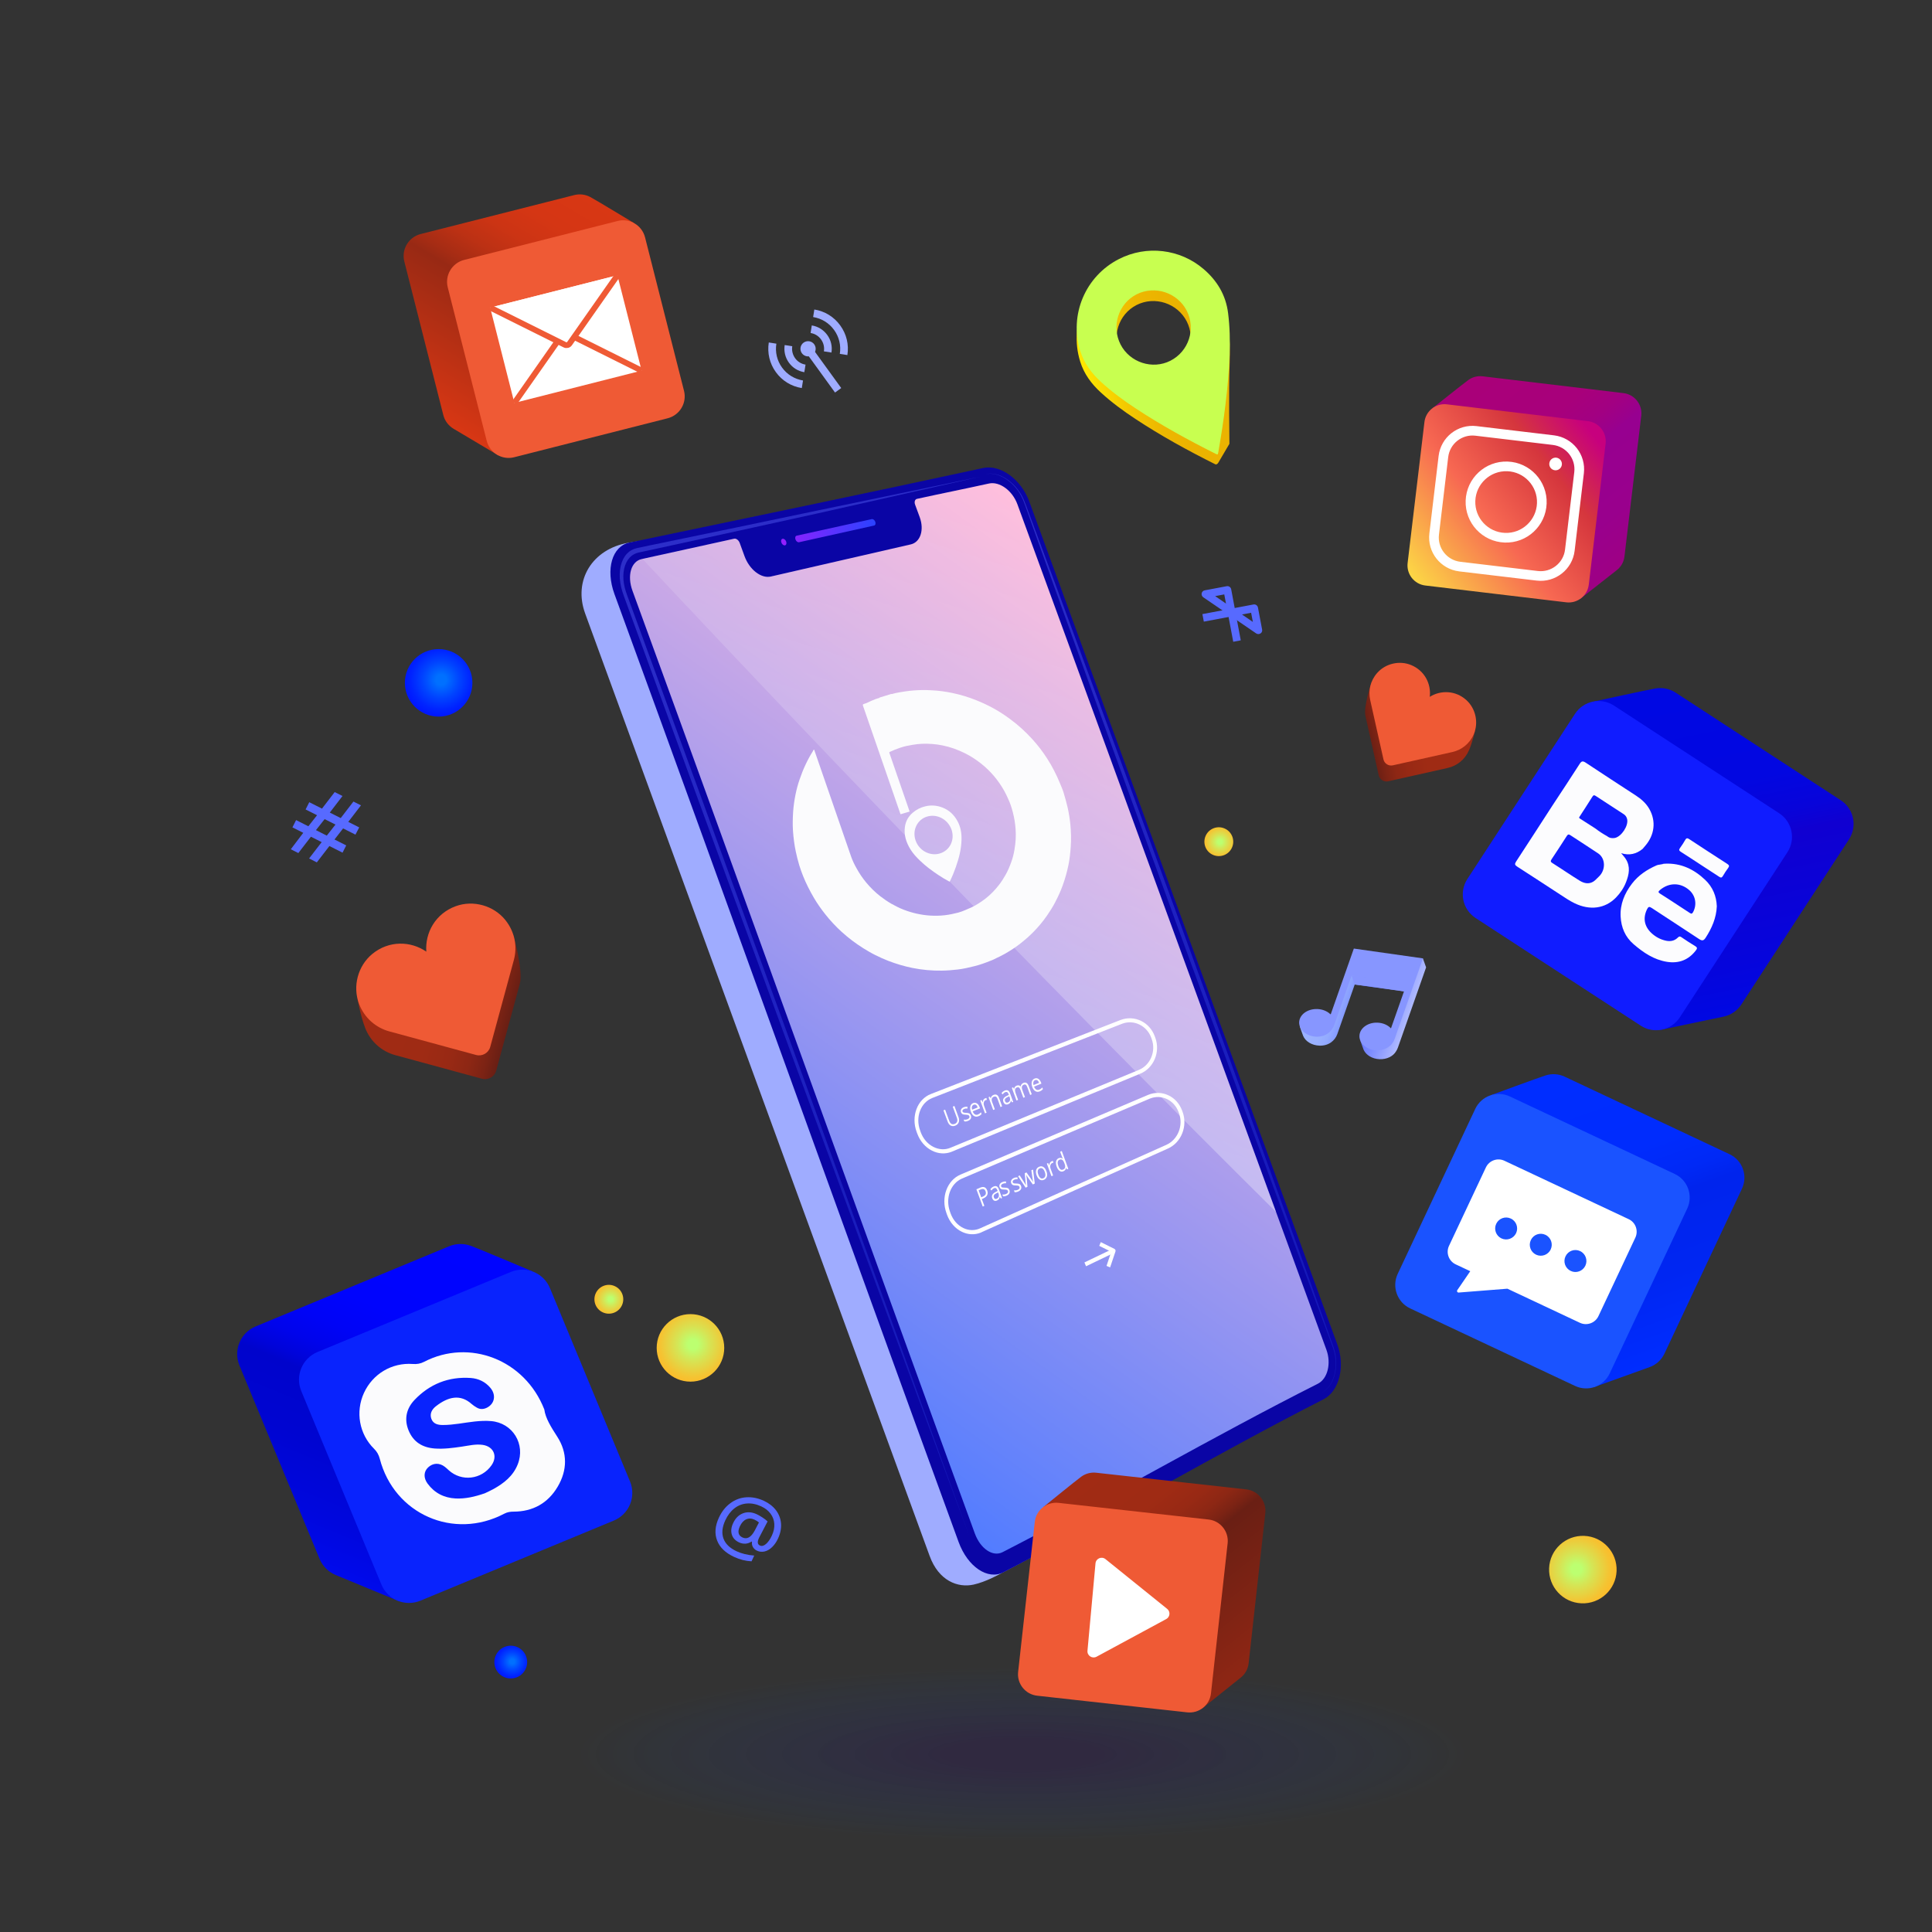 <?xml version="1.0" encoding="UTF-8"?>
<svg xmlns="http://www.w3.org/2000/svg" xmlns:xlink="http://www.w3.org/1999/xlink" width="290pt" height="290pt" viewBox="0 0 290 290" version="1.1">
<rect x="0" y="0" width="290" height="290" fill="#333333" stroke="none"/>
<defs>
<radialGradient id="radial0" gradientUnits="userSpaceOnUse" cx="264.604" cy="450.774" fx="264.604" fy="450.774" r="126.141" gradientTransform="matrix(0.58,0,0,0.113,0,212.367)">
<stop offset="0.14" style="stop-color:rgb(14.118%,0%,45.49%);stop-opacity:0.2;"/>
<stop offset="0.292" style="stop-color:rgb(12.157%,5.098%,52.157%);stop-opacity:0.161;"/>
<stop offset="0.591" style="stop-color:rgb(6.667%,18.824%,69.02%);stop-opacity:0.082;"/>
<stop offset="0.914" style="stop-color:rgb(0%,35.294%,89.804%);stop-opacity:0;"/>
</radialGradient>
<linearGradient id="linear0" gradientUnits="userSpaceOnUse" x1="1312.032" y1="-298.056" x2="1335.436" y2="-565.568" gradientTransform="matrix(-0.546,0.197,0.197,0.546,951.026,120.595)">
<stop offset="0" style="stop-color:rgb(21.569%,35.294%,100%);stop-opacity:0.2;"/>
<stop offset="1" style="stop-color:rgb(38.039%,42.353%,100%);stop-opacity:0.4;"/>
</linearGradient>
<linearGradient id="linear1" gradientUnits="userSpaceOnUse" x1="1269.451" y1="-296.418" x2="1269.451" y2="-550.874" gradientTransform="matrix(-0.546,0.197,0.197,0.546,951.026,120.595)">
<stop offset="0" style="stop-color:rgb(21.569%,35.294%,100%);stop-opacity:0.2;"/>
<stop offset="1" style="stop-color:rgb(38.039%,42.353%,100%);stop-opacity:0.4;"/>
</linearGradient>
<linearGradient id="linear2" gradientUnits="userSpaceOnUse" x1="1418.121" y1="-361.517" x2="1231.727" y2="-489.652" gradientTransform="matrix(-0.546,0.197,0.197,0.546,951.026,120.595)">
<stop offset="0" style="stop-color:rgb(32.157%,48.627%,100%);stop-opacity:1;"/>
<stop offset="1" style="stop-color:rgb(100%,73.725%,85.882%);stop-opacity:1;"/>
</linearGradient>
<linearGradient id="linear3" gradientUnits="userSpaceOnUse" x1="271.619" y1="109.084" x2="300.312" y2="344.178" gradientTransform="matrix(-0.571,-0.104,-0.104,0.571,332.4,28.065)">
<stop offset="0" style="stop-color:rgb(100%,100%,100%);stop-opacity:0;"/>
<stop offset="1" style="stop-color:rgb(100%,100%,100%);stop-opacity:0.4;"/>
</linearGradient>
<linearGradient id="linear4" gradientUnits="userSpaceOnUse" x1="185.729" y1="146.012" x2="209.624" y2="146.012" gradientTransform="matrix(0.577,0.057,-0.057,0.577,18.578,-15.663)">
<stop offset="0" style="stop-color:rgb(59.216%,11.765%,100%);stop-opacity:1;"/>
<stop offset="1" style="stop-color:rgb(16.471%,26.275%,100%);stop-opacity:1;"/>
</linearGradient>
<radialGradient id="radial1" gradientUnits="userSpaceOnUse" cx="752.775" cy="550.931" fx="752.775" fy="550.931" r="10.681" gradientTransform="matrix(-0.58,-0.023,-0.023,0.58,685.904,-66.676)">
<stop offset="0.124" style="stop-color:rgb(73.725%,100%,43.922%);stop-opacity:1;"/>
<stop offset="0.415" style="stop-color:rgb(84.314%,89.02%,32.549%);stop-opacity:1;"/>
<stop offset="0.788" style="stop-color:rgb(95.686%,76.863%,20%);stop-opacity:1;"/>
<stop offset="0.995" style="stop-color:rgb(100%,72.157%,15.294%);stop-opacity:1;"/>
</radialGradient>
<radialGradient id="radial2" gradientUnits="userSpaceOnUse" cx="1143.924" cy="322.322" fx="1143.924" fy="322.322" r="10.681" gradientTransform="matrix(-0.094,-0.572,-0.572,0.094,358.113,726.062)">
<stop offset="0.124" style="stop-color:rgb(0%,43.922%,100%);stop-opacity:1;"/>
<stop offset="0.452" style="stop-color:rgb(0%,26.275%,100%);stop-opacity:1;"/>
<stop offset="0.732" style="stop-color:rgb(0%,13.725%,100%);stop-opacity:1;"/>
<stop offset="0.887" style="stop-color:rgb(0%,9.02%,100%);stop-opacity:1;"/>
</radialGradient>
<radialGradient id="radial3" gradientUnits="userSpaceOnUse" cx="890.093" cy="345.392" fx="890.093" fy="345.392" r="5.184" gradientTransform="matrix(-0.094,-0.572,-0.572,0.094,358.113,726.062)">
<stop offset="0.124" style="stop-color:rgb(0%,43.922%,100%);stop-opacity:1;"/>
<stop offset="0.452" style="stop-color:rgb(0%,26.275%,100%);stop-opacity:1;"/>
<stop offset="0.732" style="stop-color:rgb(0%,13.725%,100%);stop-opacity:1;"/>
<stop offset="0.887" style="stop-color:rgb(0%,9.02%,100%);stop-opacity:1;"/>
</radialGradient>
<radialGradient id="radial4" gradientUnits="userSpaceOnUse" cx="1088.482" cy="90.012" fx="1088.482" fy="90.012" r="4.566" gradientTransform="matrix(-0.528,-0.239,-0.239,0.528,779.342,338.987)">
<stop offset="0.124" style="stop-color:rgb(73.725%,100%,43.922%);stop-opacity:1;"/>
<stop offset="0.415" style="stop-color:rgb(84.314%,89.02%,32.549%);stop-opacity:1;"/>
<stop offset="0.788" style="stop-color:rgb(95.686%,76.863%,20%);stop-opacity:1;"/>
<stop offset="0.995" style="stop-color:rgb(100%,72.157%,15.294%);stop-opacity:1;"/>
</radialGradient>
<radialGradient id="radial5" gradientUnits="userSpaceOnUse" cx="1183.398" cy="263.019" fx="1183.398" fy="263.019" r="4.566" gradientTransform="matrix(-0.528,-0.239,-0.239,0.528,779.342,338.987)">
<stop offset="0.124" style="stop-color:rgb(73.725%,100%,43.922%);stop-opacity:1;"/>
<stop offset="0.415" style="stop-color:rgb(84.314%,89.02%,32.549%);stop-opacity:1;"/>
<stop offset="0.788" style="stop-color:rgb(95.686%,76.863%,20%);stop-opacity:1;"/>
<stop offset="0.995" style="stop-color:rgb(100%,72.157%,15.294%);stop-opacity:1;"/>
</radialGradient>
<radialGradient id="radial6" gradientUnits="userSpaceOnUse" cx="963.526" cy="285.876" fx="963.526" fy="285.876" r="10.681" gradientTransform="matrix(-0.094,-0.572,-0.572,0.094,358.113,726.062)">
<stop offset="0.124" style="stop-color:rgb(73.725%,100%,43.922%);stop-opacity:1;"/>
<stop offset="0.415" style="stop-color:rgb(84.314%,89.02%,32.549%);stop-opacity:1;"/>
<stop offset="0.788" style="stop-color:rgb(95.686%,76.863%,20%);stop-opacity:1;"/>
<stop offset="0.995" style="stop-color:rgb(100%,72.157%,15.294%);stop-opacity:1;"/>
</radialGradient>
<linearGradient id="linear5" gradientUnits="userSpaceOnUse" x1="363.689" y1="97.665" x2="407.849" y2="141.825" gradientTransform="matrix(0.576,0.069,-0.069,0.576,17.535,-24.116)">
<stop offset="0" style="stop-color:rgb(66.275%,0%,47.451%);stop-opacity:1;"/>
<stop offset="0.325" style="stop-color:rgb(65.882%,0%,48.235%);stop-opacity:1;"/>
<stop offset="0.442" style="stop-color:rgb(63.529%,0%,50.98%);stop-opacity:1;"/>
<stop offset="0.525" style="stop-color:rgb(60%,0%,55.294%);stop-opacity:1;"/>
<stop offset="0.538" style="stop-color:rgb(59.216%,0%,56.471%);stop-opacity:1;"/>
<stop offset="0.805" style="stop-color:rgb(60%,0%,55.294%);stop-opacity:1;"/>
<stop offset="1" style="stop-color:rgb(61.961%,0%,51.765%);stop-opacity:1;"/>
</linearGradient>
<linearGradient id="linear6" gradientUnits="userSpaceOnUse" x1="355.412" y1="150.12" x2="399.554" y2="105.978" gradientTransform="matrix(0.576,0.069,-0.069,0.576,17.535,-24.116)">
<stop offset="0" style="stop-color:rgb(98.824%,84.706%,27.059%);stop-opacity:1;"/>
<stop offset="0.409" style="stop-color:rgb(96.863%,40.784%,32.157%);stop-opacity:1;"/>
<stop offset="0.734" style="stop-color:rgb(83.529%,21.176%,23.922%);stop-opacity:1;"/>
<stop offset="0.962" style="stop-color:rgb(78.039%,0%,49.412%);stop-opacity:1;"/>
</linearGradient>
<linearGradient id="linear7" gradientUnits="userSpaceOnUse" x1="136.416" y1="51.203" x2="185.689" y2="100.477" gradientTransform="matrix(-0.562,0.143,0.143,0.562,158.145,-18.606)">
<stop offset="0" style="stop-color:rgb(84.706%,21.569%,7.843%);stop-opacity:1;"/>
<stop offset="0.153" style="stop-color:rgb(83.529%,21.176%,7.843%);stop-opacity:1;"/>
<stop offset="0.262" style="stop-color:rgb(80%,20.392%,7.843%);stop-opacity:1;"/>
<stop offset="0.358" style="stop-color:rgb(73.725%,19.216%,7.843%);stop-opacity:1;"/>
<stop offset="0.445" style="stop-color:rgb(65.098%,17.255%,7.843%);stop-opacity:1;"/>
<stop offset="0.489" style="stop-color:rgb(59.608%,16.078%,7.843%);stop-opacity:1;"/>
<stop offset="1" style="stop-color:rgb(84.706%,21.569%,7.843%);stop-opacity:1;"/>
</linearGradient>
<linearGradient id="linear8" gradientUnits="userSpaceOnUse" x1="127.299" y1="396.122" x2="174.27" y2="443.092" gradientTransform="matrix(0.576,0.064,-0.064,0.576,114.117,-14.753)">
<stop offset="0" style="stop-color:rgb(63.137%,16.863%,7.843%);stop-opacity:1;"/>
<stop offset="0.254" style="stop-color:rgb(62.353%,16.863%,7.843%);stop-opacity:1;"/>
<stop offset="0.345" style="stop-color:rgb(59.608%,16.078%,7.843%);stop-opacity:1;"/>
<stop offset="0.41" style="stop-color:rgb(55.294%,15.294%,7.843%);stop-opacity:1;"/>
<stop offset="0.462" style="stop-color:rgb(48.627%,13.725%,7.843%);stop-opacity:1;"/>
<stop offset="0.5" style="stop-color:rgb(41.569%,12.157%,7.843%);stop-opacity:1;"/>
<stop offset="0.979" style="stop-color:rgb(55.294%,14.902%,7.843%);stop-opacity:1;"/>
</linearGradient>
<linearGradient id="linear9" gradientUnits="userSpaceOnUse" x1="84.403" y1="362.025" x2="149.552" y2="427.174" gradientTransform="matrix(-0.536,0.222,0.222,0.536,35.744,-25.671)">
<stop offset="0" style="stop-color:rgb(0%,1.569%,100%);stop-opacity:1;"/>
<stop offset="0.257" style="stop-color:rgb(0%,1.569%,99.216%);stop-opacity:1;"/>
<stop offset="0.35" style="stop-color:rgb(0%,1.569%,96.471%);stop-opacity:1;"/>
<stop offset="0.416" style="stop-color:rgb(0%,1.569%,92.157%);stop-opacity:1;"/>
<stop offset="0.469" style="stop-color:rgb(0%,1.569%,85.49%);stop-opacity:1;"/>
<stop offset="0.5" style="stop-color:rgb(0%,1.569%,80%);stop-opacity:1;"/>
<stop offset="0.672" style="stop-color:rgb(0%,1.961%,81.961%);stop-opacity:1;"/>
<stop offset="0.866" style="stop-color:rgb(0%,2.745%,87.059%);stop-opacity:1;"/>
<stop offset="1" style="stop-color:rgb(0%,3.922%,92.549%);stop-opacity:1;"/>
</linearGradient>
<linearGradient id="linear10" gradientUnits="userSpaceOnUse" x1="357.037" y1="246.872" x2="382.796" y2="246.872" gradientTransform="matrix(0.547,0.192,-0.192,0.547,49.542,-56.234)">
<stop offset="0" style="stop-color:rgb(61.176%,70.196%,100%);stop-opacity:1;"/>
<stop offset="0.21" style="stop-color:rgb(60.392%,69.412%,100%);stop-opacity:1;"/>
<stop offset="0.303" style="stop-color:rgb(57.647%,66.667%,100%);stop-opacity:1;"/>
<stop offset="0.373" style="stop-color:rgb(52.941%,61.569%,100%);stop-opacity:1;"/>
<stop offset="0.432" style="stop-color:rgb(46.275%,54.51%,100%);stop-opacity:1;"/>
<stop offset="0.482" style="stop-color:rgb(37.647%,45.49%,100%);stop-opacity:1;"/>
<stop offset="0.5" style="stop-color:rgb(34.118%,41.569%,100%);stop-opacity:1;"/>
<stop offset="0.601" style="stop-color:rgb(38.431%,45.49%,100%);stop-opacity:1;"/>
<stop offset="0.78" style="stop-color:rgb(50.588%,56.471%,100%);stop-opacity:1;"/>
<stop offset="1" style="stop-color:rgb(68.235%,72.549%,100%);stop-opacity:1;"/>
</linearGradient>
<linearGradient id="linear11" gradientUnits="userSpaceOnUse" x1="428.713" y1="254.929" x2="485.415" y2="311.631" gradientTransform="matrix(0.525,0.247,-0.247,0.525,69.726,-78.134)">
<stop offset="0" style="stop-color:rgb(0%,17.647%,100%);stop-opacity:1;"/>
<stop offset="0.317" style="stop-color:rgb(0%,17.255%,99.216%);stop-opacity:1;"/>
<stop offset="0.431" style="stop-color:rgb(0%,16.078%,96.471%);stop-opacity:1;"/>
<stop offset="0.5" style="stop-color:rgb(0%,14.118%,92.941%);stop-opacity:1;"/>
<stop offset="0.737" style="stop-color:rgb(0%,14.902%,94.902%);stop-opacity:1;"/>
<stop offset="1" style="stop-color:rgb(0%,17.647%,100%);stop-opacity:1;"/>
</linearGradient>
<linearGradient id="linear12" gradientUnits="userSpaceOnUse" x1="95.501" y1="265.54" x2="123.451" y2="293.489" gradientTransform="matrix(0.503,-0.288,0.288,0.503,-69.795,39.576)">
<stop offset="0" style="stop-color:rgb(63.137%,16.863%,7.843%);stop-opacity:1;"/>
<stop offset="0.507" style="stop-color:rgb(62.353%,16.863%,7.843%);stop-opacity:1;"/>
<stop offset="0.69" style="stop-color:rgb(59.608%,16.078%,7.843%);stop-opacity:1;"/>
<stop offset="0.82" style="stop-color:rgb(55.294%,15.294%,7.843%);stop-opacity:1;"/>
<stop offset="0.924" style="stop-color:rgb(48.627%,13.725%,7.843%);stop-opacity:1;"/>
<stop offset="1" style="stop-color:rgb(41.569%,12.157%,7.843%);stop-opacity:1;"/>
</linearGradient>
<linearGradient id="linear13" gradientUnits="userSpaceOnUse" x1="373.372" y1="201.947" x2="392.342" y2="220.917" gradientTransform="matrix(-0.49,-0.311,-0.311,0.49,466.368,123.979)">
<stop offset="0" style="stop-color:rgb(63.137%,16.863%,7.843%);stop-opacity:1;"/>
<stop offset="0.507" style="stop-color:rgb(62.353%,16.863%,7.843%);stop-opacity:1;"/>
<stop offset="0.69" style="stop-color:rgb(59.608%,16.078%,7.843%);stop-opacity:1;"/>
<stop offset="0.82" style="stop-color:rgb(55.294%,15.294%,7.843%);stop-opacity:1;"/>
<stop offset="0.924" style="stop-color:rgb(48.627%,13.725%,7.843%);stop-opacity:1;"/>
<stop offset="1" style="stop-color:rgb(41.569%,12.157%,7.843%);stop-opacity:1;"/>
</linearGradient>
<linearGradient id="linear14" gradientUnits="userSpaceOnUse" x1="335.132" y1="198.293" x2="396.488" y2="259.65" gradientTransform="matrix(0.486,0.317,-0.317,0.486,148.28,-99.132)">
<stop offset="0" style="stop-color:rgb(0%,3.137%,89.02%);stop-opacity:1;"/>
<stop offset="0.317" style="stop-color:rgb(0.784%,2.745%,88.235%);stop-opacity:1;"/>
<stop offset="0.431" style="stop-color:rgb(3.137%,1.569%,85.49%);stop-opacity:1;"/>
<stop offset="0.5" style="stop-color:rgb(6.275%,0%,81.961%);stop-opacity:1;"/>
<stop offset="0.848" style="stop-color:rgb(2.353%,1.961%,86.275%);stop-opacity:1;"/>
<stop offset="1" style="stop-color:rgb(0%,3.137%,89.02%);stop-opacity:1;"/>
</linearGradient>
<linearGradient id="linear15" gradientUnits="userSpaceOnUse" x1="-20.567" y1="143.351" x2="19.05" y2="143.351" gradientTransform="matrix(-0.569,0.115,0.115,0.569,157.072,-26.378)">
<stop offset="0.398" style="stop-color:rgb(92.157%,70.196%,0%);stop-opacity:1;"/>
<stop offset="0.555" style="stop-color:rgb(92.941%,71.765%,0%);stop-opacity:1;"/>
<stop offset="0.728" style="stop-color:rgb(94.902%,77.255%,0%);stop-opacity:1;"/>
<stop offset="0.907" style="stop-color:rgb(98.039%,85.882%,0%);stop-opacity:1;"/>
<stop offset="1" style="stop-color:rgb(100%,91.373%,0%);stop-opacity:1;"/>
</linearGradient>
</defs>
<g id="surface1">
<path style=" stroke:none;fill-rule:nonzero;fill:url(#radial0);" d="M 256.336 263.383 C 256.336 255.406 210.281 248.938 153.469 248.938 C 96.656 248.938 50.598 255.406 50.598 263.383 C 50.598 271.363 96.656 277.832 153.469 277.832 C 210.281 277.832 256.336 271.363 256.336 263.383 Z M 256.336 263.383 "/>
<path style=" stroke:none;fill-rule:nonzero;fill:rgb(62.353%,67.451%,100%);fill-opacity:1;" d="M 192.613 212.988 C 193.441 212.562 196.168 211.074 196.973 210.453 C 197.68 209.902 198.797 208.16 198.797 208.168 C 198.816 208.227 164.023 120.891 148.484 78.359 C 147.27 75.023 144.164 72.766 141.566 73.328 C 126.816 76.582 102.352 80.082 94.312 81.473 C 88.941 82.402 85.996 87.07 87.84 92.105 C 105.074 139.246 122.309 186.402 139.547 233.566 C 140.906 237.285 143.766 238.379 146.145 237.852 C 147.957 237.453 149.926 236.352 150.332 236.137 C 165.383 228.254 177.43 220.738 192.613 212.988 Z M 192.613 212.988 "/>
<path style=" stroke:none;fill-rule:nonzero;fill:rgb(3.922%,1.961%,64.706%);fill-opacity:1;" d="M 198.668 210.035 C 201.027 208.824 201.957 205.121 200.73 201.789 C 185.199 159.273 170.027 117.781 154.5 75.289 C 153.281 71.953 150.172 69.691 147.574 70.25 C 130.43 73.969 111.672 77.844 94.488 81.438 C 91.883 81.977 90.867 85.445 92.23 89.168 C 109.504 136.422 126.602 184.156 143.891 231.461 C 145.254 235.191 148.277 237.219 150.633 235.996 C 166.18 227.922 183.078 217.98 198.668 210.035 Z M 198.668 210.035 "/>
<path style=" stroke:none;fill-rule:nonzero;fill:url(#linear0);" d="M 147.176 71.543 C 147.176 71.543 137.363 73.609 122.617 76.648 C 115.258 78.195 106.66 79.988 97.445 81.883 C 96.871 82.008 96.293 82.129 95.711 82.25 C 95.676 82.254 95.641 82.266 95.602 82.273 C 95.562 82.285 95.52 82.297 95.484 82.309 C 95.414 82.324 95.348 82.348 95.27 82.371 C 95.133 82.406 94.98 82.492 94.84 82.551 C 94.703 82.621 94.582 82.719 94.445 82.801 C 94.324 82.906 94.211 83.008 94.094 83.121 C 93.219 84.059 92.824 85.688 93.113 87.5 C 93.188 87.945 93.289 88.402 93.438 88.855 C 93.582 89.32 93.746 89.719 93.895 90.148 C 94.203 90.996 94.516 91.848 94.828 92.707 C 95.449 94.414 96.078 96.137 96.711 97.859 C 99.219 104.754 101.777 111.754 104.332 118.762 C 109.465 132.762 114.59 146.77 119.406 159.895 C 124.23 173.016 128.738 185.262 132.598 195.754 C 140.367 216.73 145.539 230.707 145.539 230.707 C 145.539 230.707 140.477 216.672 132.883 195.633 C 129.066 185.125 124.617 172.863 119.852 159.73 C 115.066 146.605 109.961 132.605 104.859 118.609 C 102.293 111.613 99.73 104.621 97.207 97.734 C 96.574 96.012 95.949 94.301 95.324 92.59 C 95.012 91.738 94.695 90.887 94.391 90.039 C 94.07 89.176 93.77 88.387 93.652 87.586 C 93.387 85.992 93.738 84.535 94.512 83.699 C 94.609 83.602 94.715 83.508 94.824 83.414 C 94.941 83.34 95.051 83.254 95.172 83.195 C 95.301 83.145 95.398 83.074 95.543 83.031 C 95.613 83.008 95.684 82.992 95.754 82.969 C 95.781 82.957 95.816 82.953 95.844 82.941 C 95.879 82.934 95.914 82.922 95.957 82.918 C 96.535 82.797 97.109 82.668 97.684 82.547 C 106.863 80.551 115.426 78.672 122.762 77.055 C 137.418 73.766 147.176 71.543 147.176 71.543 Z M 147.176 71.543 "/>
<path style=" stroke:none;fill-rule:nonzero;fill:url(#linear1);" d="M 198.324 209.102 C 198.324 209.102 198.422 209.043 198.609 208.938 C 198.797 208.824 199.062 208.625 199.363 208.289 C 199.664 207.953 199.984 207.453 200.234 206.758 C 200.465 206.055 200.633 205.152 200.551 204.09 C 200.523 203.562 200.414 203.004 200.246 202.438 C 200.07 201.867 199.852 201.316 199.641 200.715 C 199.219 199.527 198.754 198.238 198.266 196.863 C 197.281 194.121 196.168 191.016 194.957 187.641 C 192.512 180.891 189.664 173.016 186.613 164.574 C 183.547 156.148 180.637 148.168 177.363 139.184 C 174.07 130.203 170.773 121.219 167.691 112.797 C 164.582 104.383 161.68 96.531 159.199 89.797 C 157.945 86.43 156.805 83.348 155.781 80.613 C 155.273 79.246 154.797 77.969 154.355 76.785 C 154.129 76.195 153.938 75.625 153.707 75.086 C 153.473 74.547 153.195 74.043 152.875 73.621 C 152.254 72.754 151.535 72.164 150.906 71.77 C 150.262 71.387 149.691 71.207 149.246 71.137 C 148.801 71.074 148.461 71.086 148.246 71.113 C 148.035 71.148 147.922 71.164 147.922 71.164 C 147.922 71.164 148.035 71.148 148.254 71.121 C 148.473 71.098 148.805 71.09 149.25 71.164 C 149.699 71.246 150.262 71.438 150.895 71.828 C 151.512 72.227 152.215 72.82 152.809 73.676 C 153.113 74.102 153.375 74.59 153.594 75.117 C 153.816 75.645 154 76.223 154.215 76.816 C 154.641 78.004 155.098 79.285 155.59 80.66 C 156.578 83.402 157.684 86.496 158.898 89.875 C 161.34 96.629 164.18 104.5 167.23 112.938 C 170.301 121.371 173.578 130.367 176.848 139.363 C 180.148 148.352 183.09 156.328 186.18 164.754 C 189.289 173.176 192.188 181.035 194.676 187.77 C 195.93 191.133 197.074 194.219 198.086 196.949 C 198.598 198.312 199.074 199.594 199.516 200.777 C 199.73 201.371 199.961 201.934 200.137 202.477 C 200.305 203.023 200.418 203.57 200.461 204.086 C 200.551 205.121 200.402 206.023 200.18 206.719 C 199.949 207.414 199.637 207.918 199.348 208.262 C 199.051 208.602 198.789 208.805 198.609 208.926 C 198.422 209.043 198.324 209.102 198.324 209.102 Z M 198.324 209.102 "/>
<path style=" stroke:none;fill-rule:nonzero;fill:url(#linear2);" d="M 96.332 83.914 C 100.336 83.055 106.211 81.727 110.207 80.863 C 110.508 80.801 110.879 81.086 111.031 81.5 C 111.273 82.168 111.516 82.836 111.762 83.504 C 112.496 85.508 114.254 86.871 115.699 86.543 C 122.703 84.941 129.711 83.336 136.719 81.715 C 138.156 81.379 138.754 79.559 138.059 77.645 C 137.824 77.008 137.594 76.367 137.355 75.73 C 137.211 75.332 137.332 74.953 137.641 74.883 C 141.637 74.008 144.441 73.461 148.434 72.582 C 150.035 72.227 151.961 73.633 152.715 75.695 C 168.285 118.324 183.512 159.953 199.098 202.602 C 199.852 204.664 199.277 206.961 197.82 207.699 C 182.203 215.574 166.07 224.992 150.492 232.984 C 149.035 233.734 147.164 232.477 146.328 230.184 C 129.109 183.059 112.145 135.762 94.941 88.688 C 94.098 86.402 94.73 84.25 96.332 83.914 Z M 96.332 83.914 "/>
<path style=" stroke:none;fill-rule:nonzero;fill:rgb(100%,100%,100%);fill-opacity:1;" d="M 142.812 172.898 C 141.875 173.258 140.848 173.195 139.906 172.723 C 138.895 172.215 138.098 171.297 137.676 170.137 C 137.645 170.055 137.617 169.977 137.586 169.895 C 136.73 167.555 137.688 165.004 139.727 164.215 C 149.215 160.508 158.711 156.805 168.199 153.102 C 169.203 152.727 170.312 152.762 171.293 153.246 C 172.238 153.711 172.961 154.531 173.332 155.543 C 173.363 155.621 173.387 155.688 173.414 155.766 C 174.195 157.898 173.195 160.316 171.168 161.16 C 161.746 165.051 152.324 168.949 142.91 172.855 C 142.879 172.867 142.844 172.887 142.812 172.898 Z M 168.457 153.66 C 168.438 153.664 168.426 153.672 168.414 153.676 C 158.926 157.383 149.438 161.094 139.949 164.809 C 138.195 165.492 137.371 167.684 138.117 169.695 C 138.145 169.777 138.172 169.859 138.203 169.941 C 138.566 170.938 139.254 171.727 140.121 172.16 C 140.953 172.578 141.867 172.625 142.68 172.277 C 152.098 168.375 161.52 164.48 170.945 160.598 C 172.684 159.879 173.547 157.801 172.879 155.973 C 172.852 155.898 172.828 155.828 172.801 155.754 C 172.48 154.891 171.867 154.199 171.066 153.805 C 170.234 153.387 169.312 153.34 168.457 153.66 Z M 168.457 153.66 "/>
<path style=" stroke:none;fill-rule:nonzero;fill:rgb(100%,100%,100%);fill-opacity:1;" d="M 147.203 185.027 C 146.293 185.387 145.301 185.34 144.387 184.898 C 143.375 184.41 142.586 183.508 142.156 182.348 C 142.129 182.266 142.102 182.184 142.07 182.102 C 141.211 179.766 142.152 177.172 144.172 176.312 C 153.555 172.316 162.938 168.328 172.328 164.348 C 173.328 163.93 174.418 163.949 175.398 164.418 C 176.336 164.863 177.055 165.672 177.434 166.688 C 177.461 166.762 177.484 166.832 177.516 166.906 C 178.297 169.039 177.312 171.508 175.316 172.398 C 165.996 176.57 156.68 180.75 147.371 184.945 C 147.309 184.98 147.258 185.004 147.203 185.027 Z M 172.66 164.883 C 172.625 164.895 172.59 164.91 172.555 164.922 C 163.164 168.906 153.781 172.902 144.402 176.906 C 142.668 177.641 141.863 179.883 142.605 181.898 C 142.633 181.98 142.664 182.062 142.691 182.145 C 143.059 183.137 143.734 183.914 144.594 184.328 C 145.418 184.73 146.324 184.742 147.121 184.375 C 156.438 180.188 165.754 176.008 175.074 171.844 C 176.797 171.07 177.648 168.953 176.977 167.121 C 176.945 167.047 176.922 166.977 176.895 166.902 C 176.574 166.043 175.965 165.359 175.172 164.98 C 174.379 164.598 173.484 164.562 172.66 164.883 Z M 172.66 164.883 "/>
<path style=" stroke:none;fill-rule:nonzero;fill:rgb(100%,100%,100%);fill-opacity:1;" d="M 143.262 166.008 C 143.465 166.562 143.672 167.121 143.875 167.68 C 143.984 167.973 143.996 168.234 143.91 168.461 C 143.824 168.688 143.656 168.855 143.395 168.961 C 143.137 169.062 142.906 169.059 142.703 168.949 C 142.5 168.84 142.344 168.629 142.234 168.332 C 142.031 167.777 141.82 167.219 141.617 166.664 C 141.699 166.629 141.785 166.598 141.867 166.562 C 142.078 167.129 142.285 167.691 142.488 168.258 C 142.57 168.473 142.68 168.625 142.82 168.699 C 142.957 168.773 143.125 168.773 143.312 168.699 C 143.492 168.625 143.609 168.512 143.664 168.355 C 143.723 168.199 143.707 168.016 143.633 167.801 C 143.422 167.238 143.219 166.68 143.012 166.117 C 143.094 166.07 143.172 166.035 143.262 166.008 Z M 143.262 166.008 "/>
<path style=" stroke:none;fill-rule:nonzero;fill:rgb(100%,100%,100%);fill-opacity:1;" d="M 145.727 167.43 C 145.789 167.609 145.789 167.77 145.715 167.91 C 145.637 168.055 145.5 168.164 145.297 168.246 C 145.082 168.332 144.902 168.363 144.75 168.328 C 144.715 168.234 144.688 168.148 144.652 168.055 C 144.746 168.074 144.844 168.074 144.941 168.066 C 145.039 168.055 145.133 168.039 145.215 168.004 C 145.344 167.949 145.43 167.887 145.48 167.812 C 145.535 167.734 145.539 167.648 145.504 167.543 C 145.477 167.469 145.422 167.418 145.355 167.383 C 145.277 167.352 145.152 167.328 144.965 167.32 C 144.793 167.312 144.664 167.297 144.582 167.273 C 144.5 167.25 144.43 167.207 144.379 167.156 C 144.328 167.105 144.281 167.035 144.25 166.945 C 144.195 166.789 144.199 166.645 144.273 166.512 C 144.352 166.379 144.477 166.273 144.664 166.199 C 144.836 166.129 145.023 166.105 145.219 166.125 C 145.219 166.215 145.219 166.305 145.219 166.395 C 145.027 166.379 144.867 166.395 144.738 166.453 C 144.621 166.5 144.543 166.559 144.5 166.621 C 144.461 166.691 144.449 166.762 144.477 166.836 C 144.496 166.891 144.523 166.93 144.559 166.953 C 144.594 166.98 144.641 167 144.703 167.016 C 144.762 167.027 144.879 167.039 145.039 167.047 C 145.262 167.051 145.422 167.086 145.523 167.145 C 145.602 167.207 145.68 167.301 145.727 167.43 Z M 145.727 167.43 "/>
<path style=" stroke:none;fill-rule:nonzero;fill:rgb(100%,100%,100%);fill-opacity:1;" d="M 146.863 167.551 C 146.625 167.648 146.402 167.637 146.207 167.516 C 146.004 167.398 145.848 167.184 145.738 166.879 C 145.621 166.562 145.598 166.297 145.656 166.059 C 145.715 165.828 145.852 165.664 146.066 165.578 C 146.27 165.496 146.457 165.516 146.637 165.625 C 146.809 165.734 146.949 165.922 147.043 166.18 C 147.066 166.246 147.09 166.305 147.109 166.367 C 146.738 166.52 146.375 166.664 146.004 166.812 C 146.09 167.039 146.199 167.191 146.336 167.273 C 146.469 167.352 146.617 167.359 146.781 167.297 C 146.953 167.227 147.109 167.117 147.246 166.957 C 147.273 167.047 147.309 167.133 147.336 167.219 C 147.27 167.301 147.199 167.363 147.129 167.418 C 147.059 167.465 146.973 167.512 146.863 167.551 Z M 146.152 165.828 C 146.027 165.879 145.941 165.973 145.898 166.102 C 145.859 166.234 145.863 166.391 145.918 166.57 C 146.195 166.461 146.48 166.344 146.758 166.234 C 146.688 166.047 146.605 165.922 146.504 165.852 C 146.391 165.789 146.281 165.781 146.152 165.828 Z M 146.152 165.828 "/>
<path style=" stroke:none;fill-rule:nonzero;fill:rgb(100%,100%,100%);fill-opacity:1;" d="M 147.871 164.863 C 147.941 164.836 148.012 164.82 148.066 164.809 C 148.09 164.898 148.109 164.992 148.133 165.09 C 148.055 165.102 148 165.113 147.945 165.137 C 147.82 165.191 147.727 165.293 147.68 165.461 C 147.633 165.625 147.645 165.797 147.715 165.988 C 147.844 166.332 147.965 166.676 148.09 167.016 C 148.012 167.051 147.93 167.082 147.848 167.117 C 147.609 166.477 147.379 165.832 147.141 165.195 C 147.211 165.168 147.273 165.145 147.344 165.113 C 147.395 165.23 147.449 165.348 147.5 165.457 C 147.504 165.457 147.504 165.449 147.512 165.449 C 147.523 165.301 147.562 165.18 147.621 165.074 C 147.684 164.977 147.766 164.906 147.871 164.863 Z M 147.871 164.863 "/>
<path style=" stroke:none;fill-rule:nonzero;fill:rgb(100%,100%,100%);fill-opacity:1;" d="M 150.18 166.172 C 150.027 165.758 149.879 165.348 149.727 164.934 C 149.668 164.777 149.598 164.672 149.508 164.621 C 149.418 164.57 149.309 164.57 149.184 164.617 C 149.012 164.684 148.91 164.785 148.875 164.93 C 148.832 165.066 148.863 165.266 148.957 165.508 C 149.078 165.844 149.199 166.176 149.328 166.512 C 149.246 166.547 149.164 166.574 149.082 166.609 C 148.852 165.973 148.613 165.336 148.383 164.695 C 148.445 164.668 148.516 164.645 148.578 164.617 C 148.625 164.695 148.672 164.777 148.711 164.859 C 148.719 164.859 148.719 164.852 148.723 164.852 C 148.742 164.738 148.781 164.641 148.852 164.551 C 148.922 164.465 149.012 164.395 149.125 164.355 C 149.316 164.277 149.484 164.273 149.621 164.344 C 149.762 164.414 149.879 164.574 149.965 164.82 C 150.117 165.23 150.273 165.648 150.422 166.059 C 150.344 166.102 150.262 166.137 150.18 166.172 Z M 150.18 166.172 "/>
<path style=" stroke:none;fill-rule:nonzero;fill:rgb(100%,100%,100%);fill-opacity:1;" d="M 151.906 165.469 C 151.863 165.387 151.809 165.301 151.762 165.219 C 151.758 165.219 151.758 165.223 151.75 165.223 C 151.715 165.375 151.664 165.492 151.602 165.562 C 151.535 165.637 151.445 165.695 151.328 165.746 C 151.172 165.809 151.027 165.809 150.898 165.754 C 150.77 165.688 150.68 165.574 150.609 165.395 C 150.469 165.012 150.656 164.703 151.164 164.477 C 151.254 164.438 151.344 164.395 151.434 164.355 C 151.422 164.312 151.402 164.273 151.391 164.238 C 151.332 164.086 151.27 163.988 151.188 163.941 C 151.105 163.895 151.008 163.891 150.887 163.941 C 150.754 163.996 150.621 164.105 150.488 164.273 C 150.434 164.211 150.383 164.145 150.332 164.082 C 150.387 164 150.465 163.926 150.543 163.855 C 150.625 163.793 150.719 163.734 150.812 163.699 C 151.004 163.625 151.164 163.617 151.293 163.684 C 151.422 163.746 151.531 163.891 151.613 164.109 C 151.77 164.539 151.93 164.977 152.086 165.406 C 152.031 165.414 151.965 165.445 151.906 165.469 Z M 151.281 165.484 C 151.434 165.422 151.535 165.328 151.582 165.195 C 151.637 165.062 151.625 164.906 151.559 164.73 C 151.535 164.672 151.52 164.617 151.496 164.559 C 151.414 164.594 151.34 164.633 151.258 164.668 C 151.066 164.754 150.938 164.848 150.883 164.941 C 150.816 165.039 150.812 165.156 150.863 165.289 C 150.906 165.395 150.957 165.461 151.031 165.492 C 151.102 165.527 151.188 165.527 151.281 165.484 Z M 151.281 165.484 "/>
<path style=" stroke:none;fill-rule:nonzero;fill:rgb(100%,100%,100%);fill-opacity:1;" d="M 154.633 164.359 C 154.484 163.953 154.332 163.543 154.18 163.137 C 154.125 162.984 154.059 162.887 153.973 162.828 C 153.891 162.777 153.793 162.77 153.676 162.816 C 153.527 162.875 153.434 162.973 153.398 163.109 C 153.363 163.242 153.387 163.41 153.461 163.625 C 153.59 163.977 153.723 164.324 153.852 164.68 C 153.77 164.715 153.688 164.742 153.605 164.777 C 153.457 164.367 153.305 163.961 153.156 163.547 C 153.098 163.398 153.027 163.293 152.945 163.242 C 152.863 163.188 152.766 163.184 152.645 163.23 C 152.492 163.289 152.402 163.391 152.367 163.523 C 152.336 163.664 152.367 163.852 152.453 164.098 C 152.574 164.43 152.695 164.762 152.82 165.09 C 152.738 165.125 152.656 165.156 152.574 165.191 C 152.344 164.559 152.109 163.926 151.879 163.293 C 151.941 163.266 152.012 163.242 152.074 163.211 C 152.121 163.293 152.164 163.375 152.211 163.457 C 152.215 163.457 152.215 163.449 152.223 163.449 C 152.234 163.34 152.273 163.242 152.336 163.152 C 152.402 163.066 152.488 163.004 152.594 162.961 C 152.84 162.863 153.051 162.906 153.203 163.086 C 153.207 163.086 153.207 163.078 153.211 163.078 C 153.223 162.961 153.266 162.852 153.336 162.758 C 153.402 162.668 153.496 162.598 153.613 162.551 C 153.793 162.477 153.949 162.48 154.082 162.551 C 154.215 162.625 154.32 162.781 154.414 163.02 C 154.562 163.434 154.715 163.84 154.867 164.25 C 154.797 164.297 154.715 164.324 154.633 164.359 Z M 154.633 164.359 "/>
<path style=" stroke:none;fill-rule:nonzero;fill:rgb(100%,100%,100%);fill-opacity:1;" d="M 156.07 163.82 C 155.836 163.918 155.613 163.906 155.418 163.793 C 155.219 163.676 155.062 163.473 154.953 163.172 C 154.844 162.871 154.82 162.602 154.879 162.371 C 154.941 162.141 155.082 161.98 155.297 161.895 C 155.496 161.812 155.684 161.824 155.859 161.938 C 156.031 162.047 156.164 162.227 156.258 162.477 C 156.281 162.535 156.305 162.598 156.32 162.656 C 155.949 162.805 155.586 162.949 155.215 163.102 C 155.301 163.32 155.41 163.469 155.543 163.547 C 155.68 163.625 155.824 163.629 155.992 163.566 C 156.164 163.496 156.32 163.387 156.453 163.23 C 156.484 163.316 156.52 163.398 156.547 163.484 C 156.477 163.559 156.41 163.625 156.34 163.676 C 156.27 163.727 156.184 163.773 156.07 163.82 Z M 155.375 162.133 C 155.25 162.184 155.16 162.273 155.121 162.406 C 155.082 162.535 155.086 162.691 155.133 162.871 C 155.41 162.758 155.695 162.645 155.973 162.535 C 155.91 162.355 155.824 162.23 155.719 162.164 C 155.621 162.094 155.504 162.086 155.375 162.133 Z M 155.375 162.133 "/>
<path style=" stroke:none;fill-rule:nonzero;fill:rgb(100%,100%,100%);fill-opacity:1;" d="M 148.18 178.688 C 148.277 178.949 148.277 179.18 148.18 179.383 C 148.086 179.586 147.898 179.746 147.629 179.871 C 147.547 179.906 147.461 179.945 147.379 179.98 C 147.5 180.316 147.629 180.66 147.754 181 C 147.672 181.035 147.594 181.07 147.512 181.109 C 147.191 180.246 146.875 179.383 146.559 178.52 C 146.746 178.438 146.926 178.363 147.109 178.281 C 147.633 178.047 147.992 178.188 148.18 178.688 Z M 147.285 179.723 C 147.359 179.691 147.43 179.66 147.504 179.625 C 147.727 179.531 147.863 179.418 147.934 179.289 C 148 179.16 148 179 147.93 178.812 C 147.863 178.641 147.773 178.535 147.652 178.496 C 147.527 178.449 147.367 178.473 147.176 178.555 C 147.082 178.594 146.988 178.633 146.898 178.676 C 147.023 179.023 147.152 179.371 147.285 179.723 Z M 147.285 179.723 "/>
<path style=" stroke:none;fill-rule:nonzero;fill:rgb(100%,100%,100%);fill-opacity:1;" d="M 150.23 179.906 C 150.18 179.816 150.133 179.734 150.082 179.648 C 150.074 179.648 150.074 179.656 150.07 179.656 C 150.035 179.812 149.988 179.926 149.926 180.004 C 149.859 180.078 149.773 180.148 149.652 180.199 C 149.496 180.27 149.352 180.277 149.227 180.219 C 149.102 180.16 149.008 180.039 148.938 179.852 C 148.793 179.465 148.98 179.145 149.484 178.902 C 149.57 178.859 149.664 178.812 149.75 178.773 C 149.734 178.734 149.723 178.691 149.703 178.652 C 149.645 178.5 149.582 178.402 149.5 178.352 C 149.418 178.305 149.32 178.305 149.203 178.355 C 149.07 178.414 148.938 178.531 148.812 178.699 C 148.758 178.633 148.707 178.57 148.652 178.508 C 148.711 178.418 148.781 178.344 148.867 178.273 C 148.949 178.203 149.035 178.148 149.137 178.105 C 149.328 178.023 149.484 178.012 149.609 178.078 C 149.738 178.141 149.848 178.281 149.93 178.508 C 150.094 178.949 150.254 179.383 150.41 179.824 C 150.352 179.852 150.289 179.883 150.23 179.906 Z M 149.609 179.938 C 149.762 179.875 149.859 179.77 149.906 179.633 C 149.953 179.492 149.949 179.336 149.883 179.156 C 149.859 179.098 149.844 179.039 149.82 178.98 C 149.738 179.023 149.664 179.062 149.582 179.098 C 149.395 179.191 149.27 179.285 149.203 179.387 C 149.141 179.488 149.137 179.609 149.188 179.742 C 149.227 179.848 149.281 179.914 149.355 179.949 C 149.438 179.984 149.52 179.98 149.609 179.938 Z M 149.609 179.938 "/>
<path style=" stroke:none;fill-rule:nonzero;fill:rgb(100%,100%,100%);fill-opacity:1;" d="M 151.52 178.633 C 151.582 178.812 151.582 178.977 151.508 179.121 C 151.434 179.266 151.297 179.383 151.098 179.469 C 150.887 179.562 150.707 179.59 150.555 179.566 C 150.523 179.477 150.492 179.387 150.457 179.297 C 150.551 179.309 150.648 179.309 150.742 179.297 C 150.84 179.285 150.926 179.262 151.008 179.227 C 151.137 179.168 151.223 179.105 151.27 179.027 C 151.32 178.949 151.328 178.859 151.289 178.762 C 151.258 178.688 151.211 178.633 151.137 178.605 C 151.062 178.578 150.934 178.559 150.754 178.555 C 150.578 178.555 150.453 178.543 150.375 178.52 C 150.297 178.496 150.23 178.461 150.172 178.406 C 150.121 178.355 150.074 178.285 150.047 178.199 C 149.988 178.043 149.992 177.898 150.07 177.758 C 150.141 177.625 150.266 177.516 150.453 177.434 C 150.625 177.359 150.805 177.328 151.004 177.34 C 151.004 177.434 151.004 177.527 151.004 177.613 C 150.812 177.602 150.656 177.625 150.527 177.684 C 150.41 177.734 150.336 177.793 150.297 177.863 C 150.254 177.934 150.25 178.004 150.273 178.078 C 150.289 178.129 150.32 178.172 150.352 178.195 C 150.387 178.223 150.434 178.238 150.5 178.25 C 150.555 178.262 150.668 178.27 150.828 178.27 C 151.051 178.27 151.207 178.297 151.305 178.352 C 151.402 178.414 151.473 178.508 151.52 178.633 Z M 151.52 178.633 "/>
<path style=" stroke:none;fill-rule:nonzero;fill:rgb(100%,100%,100%);fill-opacity:1;" d="M 153.258 178.012 C 153.324 178.195 153.324 178.352 153.246 178.5 C 153.172 178.645 153.039 178.762 152.836 178.848 C 152.629 178.941 152.445 178.977 152.297 178.949 C 152.262 178.859 152.234 178.77 152.199 178.68 C 152.289 178.691 152.391 178.691 152.48 178.68 C 152.582 178.668 152.668 178.645 152.75 178.609 C 152.875 178.555 152.965 178.488 153.012 178.414 C 153.062 178.332 153.066 178.246 153.027 178.148 C 153 178.07 152.953 178.02 152.875 177.992 C 152.801 177.961 152.672 177.945 152.492 177.938 C 152.32 177.938 152.199 177.926 152.117 177.902 C 152.035 177.879 151.973 177.844 151.914 177.793 C 151.863 177.742 151.816 177.676 151.785 177.586 C 151.727 177.43 151.734 177.281 151.809 177.145 C 151.879 177.012 152.008 176.898 152.191 176.82 C 152.359 176.742 152.547 176.715 152.742 176.727 C 152.742 176.82 152.742 176.906 152.742 177 C 152.551 176.988 152.395 177.012 152.266 177.066 C 152.152 177.121 152.074 177.18 152.035 177.246 C 151.996 177.316 151.988 177.387 152.012 177.461 C 152.031 177.516 152.059 177.555 152.094 177.578 C 152.129 177.609 152.176 177.625 152.238 177.637 C 152.297 177.648 152.406 177.652 152.57 177.652 C 152.789 177.652 152.945 177.684 153.043 177.734 C 153.145 177.793 153.211 177.887 153.258 178.012 Z M 153.258 178.012 "/>
<path style=" stroke:none;fill-rule:nonzero;fill:rgb(100%,100%,100%);fill-opacity:1;" d="M 155.035 177.793 C 154.801 177.461 154.562 177.133 154.332 176.801 C 154.285 176.742 154.199 176.598 154.059 176.379 C 154.055 176.379 154.055 176.383 154.047 176.383 C 154.082 176.605 154.105 176.773 154.117 176.898 C 154.152 177.316 154.191 177.73 154.227 178.148 C 154.137 178.188 154.043 178.227 153.949 178.27 C 153.574 177.695 153.191 177.121 152.812 176.547 C 152.898 176.512 152.98 176.473 153.066 176.438 C 153.348 176.871 153.562 177.203 153.707 177.43 C 153.852 177.652 153.945 177.812 153.984 177.891 C 153.988 177.891 153.988 177.887 153.996 177.887 C 153.984 177.816 153.969 177.723 153.957 177.609 C 153.938 177.492 153.934 177.398 153.926 177.328 C 153.891 176.922 153.852 176.512 153.816 176.105 C 153.902 176.066 153.988 176.031 154.078 175.988 C 154.305 176.312 154.535 176.641 154.762 176.957 C 154.891 177.133 154.988 177.281 155.059 177.41 C 155.062 177.41 155.062 177.406 155.07 177.406 C 155.059 177.363 155.047 177.293 155.027 177.195 C 155.012 177.102 154.941 176.594 154.812 175.664 C 154.895 175.629 154.98 175.594 155.062 175.555 C 155.148 176.25 155.238 176.953 155.324 177.648 C 155.227 177.707 155.125 177.746 155.035 177.793 Z M 155.035 177.793 "/>
<path style=" stroke:none;fill-rule:nonzero;fill:rgb(100%,100%,100%);fill-opacity:1;" d="M 157.07 175.793 C 157.188 176.098 157.211 176.371 157.141 176.598 C 157.07 176.832 156.926 176.992 156.691 177.098 C 156.555 177.16 156.41 177.18 156.27 177.145 C 156.129 177.113 156.004 177.035 155.887 176.91 C 155.77 176.789 155.68 176.629 155.602 176.43 C 155.488 176.121 155.465 175.852 155.531 175.625 C 155.598 175.391 155.746 175.23 155.98 175.133 C 156.199 175.031 156.414 175.043 156.605 175.164 C 156.805 175.281 156.953 175.492 157.07 175.793 Z M 155.859 176.324 C 155.945 176.57 156.055 176.738 156.184 176.824 C 156.309 176.918 156.453 176.93 156.613 176.859 C 156.77 176.789 156.867 176.672 156.902 176.512 C 156.938 176.348 156.906 176.145 156.82 175.902 C 156.734 175.66 156.625 175.496 156.496 175.41 C 156.367 175.324 156.223 175.312 156.066 175.379 C 155.91 175.449 155.812 175.559 155.777 175.723 C 155.734 175.879 155.766 176.078 155.859 176.324 Z M 155.859 176.324 "/>
<path style=" stroke:none;fill-rule:nonzero;fill:rgb(100%,100%,100%);fill-opacity:1;" d="M 157.852 174.312 C 157.922 174.285 157.992 174.262 158.051 174.25 C 158.074 174.344 158.09 174.434 158.113 174.527 C 158.043 174.539 157.98 174.559 157.93 174.578 C 157.801 174.637 157.715 174.75 157.668 174.91 C 157.621 175.074 157.633 175.246 157.703 175.434 C 157.824 175.77 157.953 176.109 158.074 176.449 C 157.992 176.48 157.91 176.516 157.828 176.551 C 157.598 175.918 157.367 175.293 157.133 174.66 C 157.199 174.633 157.266 174.602 157.332 174.574 C 157.383 174.684 157.434 174.801 157.488 174.91 C 157.492 174.91 157.492 174.906 157.5 174.906 C 157.512 174.754 157.551 174.633 157.609 174.527 C 157.68 174.43 157.754 174.359 157.852 174.312 Z M 157.852 174.312 "/>
<path style=" stroke:none;fill-rule:nonzero;fill:rgb(100%,100%,100%);fill-opacity:1;" d="M 160.039 175.293 C 160.035 175.293 160.035 175.301 160.027 175.301 C 159.988 175.535 159.855 175.707 159.633 175.805 C 159.426 175.898 159.234 175.887 159.055 175.762 C 158.875 175.648 158.73 175.434 158.613 175.121 C 158.496 174.805 158.469 174.539 158.52 174.32 C 158.57 174.098 158.707 173.941 158.91 173.848 C 159.121 173.758 159.324 173.781 159.504 173.914 C 159.512 173.914 159.516 173.906 159.523 173.906 C 159.504 173.867 159.484 173.82 159.465 173.773 C 159.449 173.734 159.43 173.688 159.414 173.645 C 159.32 173.391 159.227 173.137 159.133 172.879 C 159.215 172.848 159.297 172.812 159.379 172.777 C 159.703 173.664 160.035 174.559 160.359 175.445 C 160.293 175.473 160.23 175.504 160.16 175.531 C 160.121 175.457 160.078 175.375 160.039 175.293 Z M 159.574 175.555 C 159.738 175.484 159.844 175.379 159.871 175.242 C 159.906 175.102 159.883 174.918 159.797 174.68 C 159.789 174.66 159.777 174.637 159.773 174.621 C 159.676 174.355 159.57 174.18 159.449 174.098 C 159.332 174.016 159.191 174.012 159.023 174.082 C 158.887 174.145 158.797 174.254 158.77 174.418 C 158.738 174.578 158.773 174.781 158.863 175.02 C 158.949 175.266 159.055 175.426 159.176 175.52 C 159.297 175.605 159.43 175.617 159.574 175.555 Z M 159.574 175.555 "/>
<path style=" stroke:none;fill-rule:nonzero;fill:rgb(100%,100%,100%);fill-opacity:1;" d="M 163.02 190.07 C 162.938 189.879 162.859 189.688 162.777 189.496 C 164.199 188.812 165.617 188.133 167.039 187.449 C 167.121 187.641 167.203 187.828 167.285 188.02 C 165.863 188.707 164.441 189.387 163.02 190.07 Z M 163.02 190.07 "/>
<path style=" stroke:none;fill-rule:nonzero;fill:rgb(100%,100%,100%);fill-opacity:1;" d="M 166.633 190.238 C 166.453 190.164 166.273 190.09 166.094 190.016 C 166.328 189.312 166.562 188.605 166.801 187.902 C 166.203 187.605 165.602 187.305 165.004 187.008 C 165.078 186.824 165.156 186.633 165.23 186.445 C 165.914 186.789 166.594 187.125 167.277 187.461 C 167.418 187.531 167.488 187.707 167.434 187.855 C 167.168 188.645 166.902 189.441 166.633 190.238 Z M 166.633 190.238 "/>
<path style=" stroke:none;fill-rule:nonzero;fill:url(#linear3);" d="M 96.43 83.891 C 100.41 83.039 106.238 81.715 110.207 80.859 C 110.508 80.793 110.879 81.078 111.031 81.496 C 111.273 82.164 111.516 82.828 111.762 83.496 C 112.496 85.504 114.254 86.867 115.699 86.535 C 122.703 84.934 129.711 83.328 136.719 81.711 C 138.156 81.375 138.754 79.555 138.059 77.641 C 137.824 77 137.594 76.363 137.355 75.727 C 137.211 75.324 137.332 74.949 137.641 74.879 C 141.637 74.004 144.441 73.457 148.434 72.574 C 150.035 72.223 151.961 73.625 152.715 75.691 C 165.766 111.402 178.566 146.414 191.539 181.918 C 160.539 151.164 128.836 118.488 96.43 83.891 Z M 96.43 83.891 "/>
<path style=" stroke:none;fill-rule:nonzero;fill:url(#linear4);" d="M 119.406 80.98 C 119.305 80.707 119.387 80.453 119.586 80.406 C 123.344 79.582 127.094 78.754 130.848 77.922 C 131.047 77.875 131.289 78.062 131.383 78.324 C 131.48 78.59 131.398 78.84 131.203 78.887 C 127.449 79.723 123.695 80.555 119.945 81.391 C 119.746 81.438 119.504 81.254 119.406 80.98 Z M 117.289 81.445 C 117.387 81.715 117.629 81.902 117.828 81.859 C 118.023 81.816 118.105 81.559 118.008 81.285 C 117.906 81.016 117.664 80.828 117.469 80.871 C 117.266 80.914 117.188 81.172 117.289 81.445 Z M 117.289 81.445 "/>
<path style=" stroke:none;fill-rule:nonzero;fill:url(#radial1);" d="M 232.527 235.398 C 232.418 238.195 234.594 240.555 237.387 240.664 C 240.184 240.777 242.543 238.602 242.656 235.805 C 242.766 233.008 240.59 230.648 237.793 230.539 C 235 230.43 232.637 232.602 232.527 235.398 Z M 232.527 235.398 "/>
<path style=" stroke:none;fill-rule:nonzero;fill:url(#radial2);" d="M 70.91 102.496 C 70.91 105.297 68.641 107.566 65.84 107.566 C 63.043 107.566 60.773 105.297 60.773 102.496 C 60.773 99.699 63.043 97.43 65.84 97.43 C 68.641 97.43 70.91 99.699 70.91 102.496 Z M 70.91 102.496 "/>
<path style=" stroke:none;fill-rule:nonzero;fill:url(#radial3);" d="M 76.27 247.059 C 74.93 247.277 74.02 248.543 74.238 249.883 C 74.461 251.223 75.727 252.133 77.066 251.91 C 78.406 251.691 79.316 250.426 79.094 249.086 C 78.875 247.746 77.609 246.836 76.27 247.059 Z M 76.27 247.059 "/>
<path style=" stroke:none;fill-rule:nonzero;fill:url(#radial4);" d="M 180.977 125.449 C 180.484 126.539 180.965 127.82 182.055 128.312 C 183.148 128.805 184.43 128.324 184.922 127.234 C 185.414 126.145 184.934 124.863 183.844 124.371 C 182.758 123.871 181.469 124.359 180.977 125.449 Z M 180.977 125.449 "/>
<path style=" stroke:none;fill-rule:nonzero;fill:url(#radial5);" d="M 89.418 194.133 C 88.926 195.223 89.406 196.504 90.496 196.996 C 91.586 197.488 92.871 197.008 93.363 195.918 C 93.855 194.828 93.375 193.547 92.285 193.055 C 91.199 192.555 89.918 193.043 89.418 194.133 Z M 89.418 194.133 "/>
<path style=" stroke:none;fill-rule:nonzero;fill:url(#radial6);" d="M 108.711 202.32 C 108.711 205.121 106.441 207.391 103.641 207.391 C 100.84 207.391 98.57 205.121 98.57 202.32 C 98.57 199.523 100.84 197.254 103.641 197.254 C 106.441 197.254 108.711 199.523 108.711 202.32 Z M 108.711 202.32 "/>
<path style=" stroke:none;fill-rule:nonzero;fill:rgb(34.118%,41.569%,100%);fill-opacity:1;" d="M 116.781 230.945 C 116.551 231.449 116.262 231.867 115.906 232.215 C 115.559 232.559 115.184 232.777 114.789 232.875 C 114.395 232.973 114.012 232.941 113.633 232.766 C 113.355 232.637 113.152 232.453 113.012 232.207 C 112.879 231.965 112.832 231.703 112.879 231.422 L 112.816 231.391 C 112.516 231.582 112.207 231.691 111.895 231.711 C 111.574 231.727 111.262 231.668 110.941 231.52 C 110.367 231.25 110.004 230.863 109.848 230.34 C 109.691 229.82 109.754 229.246 110.051 228.617 C 110.387 227.895 110.871 227.406 111.516 227.156 C 112.16 226.906 112.852 226.953 113.586 227.289 C 113.855 227.414 114.137 227.574 114.441 227.773 C 114.742 227.969 115.004 228.172 115.219 228.371 L 113.969 230.766 L 113.91 230.891 C 113.652 231.453 113.703 231.82 114.07 231.988 C 114.348 232.117 114.648 232.039 114.98 231.758 C 115.309 231.473 115.602 231.055 115.859 230.496 C 116.141 229.895 116.262 229.316 116.227 228.746 C 116.191 228.18 116.004 227.668 115.664 227.211 C 115.328 226.75 114.863 226.391 114.277 226.117 C 113.527 225.77 112.809 225.625 112.109 225.68 C 111.414 225.73 110.785 225.98 110.23 226.414 C 109.672 226.855 109.219 227.453 108.867 228.211 C 108.395 229.234 108.305 230.137 108.594 230.938 C 108.883 231.738 109.539 232.371 110.559 232.848 C 111.336 233.207 112.219 233.422 113.211 233.496 L 112.809 234.359 C 111.934 234.32 111.059 234.098 110.195 233.699 C 108.895 233.098 108.043 232.277 107.641 231.238 C 107.242 230.203 107.328 229.059 107.91 227.805 C 108.332 226.891 108.906 226.164 109.633 225.633 C 110.355 225.098 111.156 224.801 112.027 224.75 C 112.898 224.691 113.777 224.871 114.66 225.277 C 115.422 225.633 116.027 226.102 116.477 226.691 C 116.922 227.285 117.176 227.953 117.234 228.688 C 117.289 229.426 117.137 230.18 116.781 230.945 Z M 111.059 229.105 C 110.68 229.922 110.809 230.48 111.453 230.781 C 112.133 231.094 112.742 230.754 113.281 229.754 L 113.922 228.527 C 113.73 228.363 113.508 228.223 113.258 228.109 C 112.805 227.898 112.387 227.887 111.996 228.066 C 111.609 228.242 111.297 228.59 111.059 229.105 Z M 111.059 229.105 "/>
<path style=" stroke:none;fill-rule:nonzero;fill:rgb(34.118%,41.569%,100%);fill-opacity:1;" d="M 51.5 124.348 L 50.211 126.012 L 51.969 126.898 L 51.418 127.988 L 49.445 126.992 L 47.555 129.445 L 46.395 128.859 L 48.285 126.406 L 46.672 125.594 L 44.781 128.047 L 43.652 127.477 L 45.52 125.008 L 43.895 124.191 L 44.445 123.098 L 46.285 124.027 L 47.59 122.367 L 45.871 121.504 L 46.422 120.414 L 48.332 121.375 L 50.238 118.895 L 51.41 119.484 L 49.504 121.969 L 51.145 122.797 L 53.051 120.316 L 54.184 120.883 L 52.277 123.367 L 53.918 124.195 L 53.355 125.281 Z M 47.426 124.605 L 49.051 125.43 L 50.355 123.773 L 48.73 122.953 Z M 47.426 124.605 "/>
<path style=" stroke:none;fill-rule:nonzero;fill:rgb(62.353%,67.451%,100%);fill-opacity:1;" d="M 122.219 51.684 C 122.59 52.195 122.473 52.906 121.961 53.277 C 121.453 53.648 120.738 53.535 120.367 53.023 C 119.996 52.512 120.113 51.801 120.621 51.43 C 121.141 51.062 121.852 51.172 122.219 51.684 Z M 122.219 51.684 "/>
<path style=" stroke:none;fill-rule:nonzero;fill:rgb(62.353%,67.451%,100%);fill-opacity:1;" d="M 124.805 52.918 L 123.668 52.738 C 123.773 52.105 123.617 51.469 123.238 50.945 C 122.863 50.426 122.305 50.082 121.672 49.984 L 121.852 48.848 C 122.793 49 123.609 49.504 124.168 50.273 C 124.73 51.039 124.957 51.98 124.805 52.918 Z M 124.805 52.918 "/>
<path style=" stroke:none;fill-rule:nonzero;fill:rgb(62.353%,67.451%,100%);fill-opacity:1;" d="M 120.734 55.867 C 119.793 55.715 118.977 55.211 118.418 54.438 C 117.863 53.668 117.637 52.727 117.785 51.793 L 118.922 51.973 C 118.82 52.605 118.977 53.242 119.348 53.766 C 119.723 54.289 120.281 54.629 120.914 54.73 Z M 120.734 55.867 "/>
<path style=" stroke:none;fill-rule:nonzero;fill:rgb(62.353%,67.451%,100%);fill-opacity:1;" d="M 127.195 53.297 L 126.059 53.117 C 126.262 51.848 125.957 50.57 125.199 49.527 C 124.445 48.48 123.324 47.797 122.055 47.59 L 122.234 46.457 C 123.812 46.707 125.191 47.559 126.125 48.852 C 127.066 50.148 127.445 51.723 127.195 53.297 Z M 127.195 53.297 "/>
<path style=" stroke:none;fill-rule:nonzero;fill:rgb(62.353%,67.451%,100%);fill-opacity:1;" d="M 120.352 58.25 C 118.773 58 117.391 57.148 116.457 55.855 C 115.523 54.562 115.148 52.984 115.398 51.406 L 116.535 51.586 C 116.332 52.855 116.633 54.133 117.391 55.176 C 118.145 56.219 119.266 56.902 120.535 57.113 Z M 120.352 58.25 "/>
<path style=" stroke:none;fill-rule:nonzero;fill:rgb(62.353%,67.451%,100%);fill-opacity:1;" d="M 120.828 52.691 L 121.758 52.02 L 126.27 58.246 L 125.34 58.922 Z M 120.828 52.691 "/>
<path style=" stroke:none;fill-rule:nonzero;fill:rgb(34.118%,41.569%,100%);fill-opacity:1;" d="M 186.242 96.117 L 185.113 96.332 L 184.336 92.195 L 180.613 89.652 C 180.422 89.516 180.328 89.285 180.375 89.059 C 180.422 88.832 180.602 88.652 180.832 88.613 L 184.133 87.992 C 184.445 87.934 184.742 88.137 184.805 88.449 Z M 182.398 89.48 L 184.027 90.598 L 183.766 89.223 Z M 182.398 89.48 "/>
<path style=" stroke:none;fill-rule:nonzero;fill:rgb(34.118%,41.569%,100%);fill-opacity:1;" d="M 189.359 94.93 C 189.316 94.992 189.266 95.043 189.195 95.086 C 189 95.211 188.75 95.207 188.559 95.078 L 184.836 92.531 L 180.699 93.309 L 180.484 92.18 L 188.152 90.734 C 188.465 90.676 188.762 90.879 188.824 91.195 L 189.445 94.492 C 189.48 94.656 189.445 94.809 189.359 94.93 Z M 186.43 92.238 L 188.059 93.352 L 187.797 91.977 Z M 186.43 92.238 "/>
<path style=" stroke:none;fill-rule:nonzero;fill:url(#linear5);" d="M 243.691 59.008 L 222.539 56.484 C 221.762 56.395 221.02 56.602 220.43 57.02 C 219.75 57.5 215.074 61.238 215.074 61.238 L 216.641 80.297 C 216.445 81.965 217.633 83.48 219.305 83.676 L 237.215 89.875 C 237.215 89.875 242.082 86.055 242.695 85.574 C 243.309 85.094 243.734 84.379 243.836 83.543 L 246.359 62.391 C 246.551 60.727 245.363 59.211 243.691 59.008 Z M 243.691 59.008 "/>
<path style=" stroke:none;fill-rule:nonzero;fill:url(#linear6);" d="M 235.102 90.41 L 213.949 87.887 C 212.281 87.691 211.09 86.176 211.289 84.508 L 213.812 63.352 C 214.008 61.684 215.523 60.492 217.191 60.691 L 238.344 63.215 C 240.016 63.41 241.203 64.926 241.008 66.594 L 238.484 87.75 C 238.289 89.418 236.773 90.613 235.102 90.41 Z M 235.102 90.41 "/>
<path style="fill:none;stroke-width:2.5;stroke-linecap:butt;stroke-linejoin:round;stroke:rgb(100%,100%,100%);stroke-opacity:1;stroke-miterlimit:10;" d="M 397.838 149.017 L 377.788 146.633 C 373.633 146.127 370.663 142.363 371.161 138.2 L 373.552 118.151 C 374.05 113.988 377.822 111.018 381.977 111.517 L 402.027 113.908 C 406.189 114.413 409.159 118.178 408.661 122.34 L 406.27 142.39 C 405.779 146.538 402 149.508 397.838 149.017 Z M 397.838 149.017 " transform="matrix(0.58,0,0,0.58,0,0)"/>
<path style="fill:none;stroke-width:2.5;stroke-linecap:butt;stroke-linejoin:round;stroke:rgb(100%,100%,100%);stroke-opacity:1;stroke-miterlimit:10;" d="M 399.141 130.271 C 399.142 125.17 395.007 121.042 389.912 121.041 C 384.81 121.04 380.683 125.175 380.681 130.271 C 380.68 135.366 384.816 139.5 389.911 139.501 C 395.006 139.502 399.14 135.367 399.141 130.271 Z M 399.141 130.271 " transform="matrix(0.021,-0.58,0.58,0.021,142.332,298.774)"/>
<path style=" stroke:none;fill-rule:nonzero;fill:rgb(100%,100%,100%);fill-opacity:1;" d="M 234.441 69.758 C 234.379 70.277 233.906 70.648 233.387 70.586 C 232.863 70.523 232.492 70.051 232.559 69.531 C 232.621 69.008 233.09 68.637 233.613 68.699 C 234.133 68.766 234.504 69.234 234.441 69.758 Z M 234.441 69.758 "/>
<path style=" stroke:none;fill-rule:nonzero;fill:url(#linear7);" d="M 63.145 35.129 L 86.184 29.285 C 87.027 29.07 87.883 29.191 88.594 29.57 C 89.418 30.004 95.133 33.461 95.133 33.461 L 96.152 54.773 C 96.617 56.59 95.516 58.441 93.699 58.898 L 74.781 68.34 C 74.781 68.34 68.84 64.816 68.094 64.367 C 67.344 63.922 66.77 63.195 66.539 62.285 L 60.691 39.25 C 60.227 37.438 61.324 35.594 63.145 35.129 Z M 63.145 35.129 "/>
<path style=" stroke:none;fill-rule:nonzero;fill:rgb(93.725%,35.294%,20.784%);fill-opacity:1;" d="M 77.18 68.633 L 100.219 62.785 C 102.035 62.32 103.137 60.477 102.672 58.66 L 96.824 35.625 C 96.359 33.809 94.516 32.707 92.703 33.172 L 69.664 39.016 C 67.848 39.48 66.746 41.324 67.211 43.141 L 73.059 66.18 C 73.52 67.992 75.363 69.094 77.18 68.633 Z M 77.18 68.633 "/>
<path style=" stroke:none;fill-rule:nonzero;fill:rgb(100%,100%,100%);fill-opacity:1;" d="M 96.309 55.633 L 77.207 60.48 L 73.574 46.168 L 92.676 41.32 Z M 96.309 55.633 "/>
<path style="fill:none;stroke-width:1.5;stroke-linecap:butt;stroke-linejoin:miter;stroke:rgb(93.725%,35.294%,20.784%);stroke-opacity:1;stroke-miterlimit:10;" d="M 166.049 95.919 L 145.993 85.917 L 133.122 104.277 " transform="matrix(0.58,0,0,0.58,0,0)"/>
<path style="fill-rule:nonzero;fill:rgb(100%,100%,100%);fill-opacity:1;stroke-width:1.5;stroke-linecap:butt;stroke-linejoin:miter;stroke:rgb(93.725%,35.294%,20.784%);stroke-opacity:1;stroke-miterlimit:10;" d="M 126.859 79.6 L 146.188 89.231 C 146.612 89.44 147.131 89.312 147.4 88.921 L 159.799 71.242 " transform="matrix(0.58,0,0,0.58,0,0)"/>
<path style=" stroke:none;fill-rule:nonzero;fill:url(#linear8);" d="M 187.066 223.562 L 164.551 221.062 C 163.723 220.969 162.934 221.199 162.309 221.648 C 161.59 222.164 156.645 226.184 156.645 226.184 L 158.473 246.441 C 158.277 248.219 159.559 249.816 161.332 250.016 L 180.438 256.453 C 180.438 256.453 185.582 252.34 186.23 251.824 C 186.883 251.309 187.328 250.543 187.426 249.656 L 189.926 227.141 C 190.125 225.359 188.844 223.758 187.066 223.562 Z M 187.066 223.562 "/>
<path style=" stroke:none;fill-rule:nonzero;fill:rgb(93.725%,35.294%,20.784%);fill-opacity:1;" d="M 178.199 257.031 L 155.684 254.531 C 153.91 254.336 152.629 252.734 152.824 250.961 L 155.324 228.445 C 155.52 226.668 157.121 225.387 158.898 225.586 L 181.414 228.086 C 183.188 228.281 184.469 229.883 184.273 231.656 L 181.773 254.172 C 181.582 255.949 179.98 257.23 178.199 257.031 Z M 178.199 257.031 "/>
<path style=" stroke:none;fill-rule:nonzero;fill:rgb(100%,100%,100%);fill-opacity:1;" d="M 164.438 234.668 L 163.234 247.781 C 163.164 248.52 163.949 249.027 164.594 248.68 L 175.055 243.027 C 175.637 242.711 175.711 241.906 175.195 241.496 L 165.938 234.031 C 165.363 233.566 164.504 233.93 164.438 234.668 Z M 164.438 234.668 "/>
<path style=" stroke:none;fill-rule:nonzero;fill:url(#linear9);" d="M 38.379 199.098 L 67.406 187.074 C 68.477 186.633 69.613 186.633 70.621 186.984 C 71.781 187.398 79.914 190.836 79.914 190.836 L 85.293 218.531 C 86.246 220.824 85.156 223.449 82.863 224.395 L 59.898 240.348 C 59.898 240.348 51.457 236.855 50.395 236.418 C 49.336 235.98 48.441 235.137 47.965 233.988 L 35.941 204.961 C 34.996 202.668 36.086 200.043 38.379 199.098 Z M 38.379 199.098 "/>
<path style=" stroke:none;fill-rule:nonzero;fill:rgb(3.529%,13.725%,99.216%);fill-opacity:1;" d="M 63.109 240.266 L 92.141 228.242 C 94.43 227.289 95.516 224.668 94.57 222.379 L 82.547 193.348 C 81.594 191.059 78.973 189.973 76.684 190.918 L 47.652 202.941 C 45.363 203.895 44.277 206.516 45.223 208.805 L 57.246 237.836 C 58.191 240.125 60.82 241.215 63.109 240.266 Z M 63.109 240.266 "/>
<path style=" stroke:none;fill-rule:nonzero;fill:rgb(98.431%,98.431%,99.216%);fill-opacity:1;" d="M 81.703 211.566 C 81.871 212.867 82.73 214.234 83.641 215.645 C 85.203 218.059 85.172 220.68 83.711 223.156 C 82.25 225.637 79.98 226.902 77.082 226.902 C 76.578 226.902 76.137 226.977 75.691 227.211 C 68.082 231.219 59.16 227.277 57.004 218.961 C 56.848 218.371 56.586 217.898 56.148 217.465 C 53.918 215.266 53.332 211.922 54.629 209.086 C 55.941 206.227 58.812 204.508 61.957 204.738 C 62.566 204.785 63.109 204.699 63.656 204.414 C 70.43 200.895 78.777 204.062 81.703 211.566 Z M 72.773 224.148 C 73.09 223.988 73.59 223.777 74.059 223.516 C 75.633 222.641 77.012 221.566 77.707 219.82 C 78.922 216.785 76.961 213.586 73.723 213.312 C 72.906 213.242 72.09 213.285 71.27 213.371 C 69.668 213.543 68.082 213.902 66.461 213.898 C 65.762 213.898 65.043 213.754 64.75 212.977 C 64.457 212.18 64.855 211.531 65.438 211.078 C 67.27 209.648 69.094 209.223 70.789 210.742 C 71.016 210.945 71.281 211.113 71.543 211.27 C 72.047 211.578 72.57 211.555 73.086 211.301 C 74.262 210.707 74.5 209.379 73.609 208.32 C 72.844 207.406 71.816 206.922 70.656 206.84 C 67.34 206.609 64.496 207.746 62.223 210.133 C 61.016 211.402 60.629 212.992 61.324 214.699 C 62.035 216.445 63.406 217.285 65.262 217.426 C 66.629 217.523 67.969 217.344 69.316 217.145 C 70.355 216.996 71.379 216.73 72.441 216.879 C 74.094 217.117 74.734 218.578 73.781 219.941 C 72.281 222.098 69.273 222.441 67.348 220.68 C 67.164 220.504 66.973 220.332 66.77 220.172 C 65.945 219.535 64.988 219.578 64.258 220.266 C 63.586 220.898 63.551 221.844 64.188 222.703 C 65.234 224.113 66.648 224.832 68.387 224.926 C 69.836 224.992 71.23 224.68 72.773 224.148 Z M 72.773 224.148 "/>
<path style=" stroke:none;fill-rule:nonzero;fill:url(#linear10);" d="M 209.828 157.254 C 211.207 153.305 214.062 145.207 214.062 145.207 L 213.59 143.875 L 203.684 143.734 C 203.684 143.734 201.371 150.32 200.211 153.617 C 200.203 153.617 200.203 153.617 200.199 153.617 C 199.73 153.148 199.016 152.836 198.203 152.809 C 196.742 152.754 195.105 154.082 195.105 154.082 C 195.105 154.082 195.512 155.266 195.605 155.488 C 195.941 156.305 196.898 156.914 198.047 156.953 C 199.41 157.008 200.383 156.223 200.742 155.207 C 200.754 155.172 203.348 147.785 203.348 147.785 L 211.641 148.938 C 211.641 148.938 210.055 153.449 209.266 155.699 C 209.258 155.699 209.258 155.699 209.258 155.699 C 208.793 155.207 208.062 154.871 207.234 154.844 C 205.785 154.789 204.207 156.223 204.207 156.223 C 204.207 156.223 204.582 157.355 204.695 157.598 C 205.055 158.375 205.98 158.949 207.082 158.988 C 208.172 159.031 209.125 158.543 209.547 157.812 C 209.66 157.645 209.758 157.457 209.828 157.254 Z M 209.828 157.254 "/>
<path style=" stroke:none;fill-rule:nonzero;fill:rgb(52.941%,58.824%,100%);fill-opacity:1;" d="M 203.348 147.773 L 202.879 146.438 L 211.602 147.402 L 210.812 148.805 Z M 203.348 147.773 "/>
<path style=" stroke:none;fill-rule:nonzero;fill:rgb(52.941%,58.824%,100%);fill-opacity:1;" d="M 209.355 155.902 C 210.738 151.953 213.59 143.855 213.59 143.855 L 203.215 142.383 C 203.215 142.383 200.902 148.969 199.742 152.266 C 199.707 152.238 199.676 152.211 199.641 152.188 C 199.172 151.762 198.5 151.488 197.734 151.461 C 196.273 151.41 195.055 152.289 195.008 153.438 C 194.969 154.582 196.117 155.555 197.578 155.609 C 198.941 155.66 199.914 154.879 200.273 153.863 C 200.285 153.828 202.879 146.438 202.879 146.438 L 211.172 147.594 C 211.172 147.594 209.582 152.105 208.793 154.355 C 208.781 154.348 208.777 154.344 208.766 154.34 C 208.301 153.855 207.582 153.531 206.758 153.504 C 205.309 153.449 204.098 154.34 204.055 155.48 C 204.016 156.625 205.156 157.598 206.609 157.648 C 207.699 157.691 208.648 157.203 209.074 156.473 C 209.188 156.297 209.289 156.113 209.355 155.902 Z M 209.355 155.902 "/>
<path style=" stroke:none;fill-rule:nonzero;fill:url(#linear11);" d="M 259.602 173.246 L 234.855 161.609 C 233.941 161.184 232.957 161.137 232.062 161.406 C 231.043 161.715 223.828 164.379 223.828 164.379 L 218.016 188.234 C 217.102 190.188 217.934 192.512 219.891 193.43 L 239.203 208.23 C 239.203 208.23 246.688 205.539 247.625 205.203 C 248.566 204.867 249.375 204.164 249.836 203.191 L 261.469 178.441 C 262.391 176.492 261.559 174.164 259.602 173.246 Z M 259.602 173.246 "/>
<path style=" stroke:none;fill-rule:nonzero;fill:rgb(10.196%,32.549%,100%);fill-opacity:1;" d="M 236.426 208.035 L 211.676 196.398 C 209.723 195.484 208.887 193.152 209.805 191.203 L 221.438 166.453 C 222.355 164.5 224.68 163.664 226.637 164.582 L 251.383 176.215 C 253.34 177.133 254.172 179.465 253.258 181.414 L 241.621 206.16 C 240.707 208.109 238.375 208.949 236.426 208.035 Z M 236.426 208.035 "/>
<path style=" stroke:none;fill-rule:nonzero;fill:rgb(100%,100%,100%);fill-opacity:1;" d="M 244.469 183 L 225.812 174.23 C 224.773 173.746 223.531 174.191 223.039 175.23 L 217.5 187.008 C 217.012 188.047 217.461 189.289 218.496 189.781 L 220.691 190.812 L 218.742 193.66 C 218.637 193.82 218.758 194.027 218.945 194.016 L 226.266 193.438 L 237.156 198.559 C 238.195 199.043 239.438 198.598 239.93 197.559 L 245.469 185.781 C 245.961 184.73 245.516 183.488 244.469 183 Z M 225.375 185.891 C 224.555 185.5 224.199 184.52 224.586 183.699 C 224.977 182.875 225.957 182.52 226.781 182.91 C 227.605 183.297 227.957 184.277 227.57 185.102 C 227.18 185.918 226.199 186.273 225.375 185.891 Z M 230.574 188.332 C 229.75 187.941 229.395 186.965 229.785 186.141 C 230.172 185.316 231.152 184.961 231.977 185.352 C 232.801 185.738 233.152 186.719 232.766 187.543 C 232.379 188.367 231.398 188.719 230.574 188.332 Z M 235.777 190.773 C 234.953 190.387 234.598 189.406 234.988 188.582 C 235.375 187.758 236.355 187.402 237.18 187.793 C 238.004 188.18 238.355 189.16 237.969 189.984 C 237.578 190.809 236.594 191.164 235.777 190.773 Z M 235.777 190.773 "/>
<path style=" stroke:none;fill-rule:nonzero;fill:url(#linear12);" d="M 77.059 140.332 C 77.059 140.332 71.93 138.633 69.293 139.594 C 66.281 140.695 64.676 143.562 64.891 146.414 C 62.535 144.785 59.258 144.723 56.781 146.758 C 56.113 147.301 53.66 149.906 53.66 149.906 C 53.66 149.906 54.102 152.438 54.797 154.258 C 55.621 156.41 57.352 157.84 59.324 158.379 L 72.355 161.926 C 73.281 162.172 74.234 161.629 74.484 160.707 L 78.027 147.672 C 78.562 145.695 77.059 140.332 77.059 140.332 Z M 77.059 140.332 "/>
<path style=" stroke:none;fill-rule:nonzero;fill:rgb(93.725%,35.294%,20.784%);fill-opacity:1;" d="M 75.863 138.109 C 74.105 135.918 71.031 135.059 68.395 136.027 C 65.383 137.129 63.777 139.996 63.992 142.848 C 61.637 141.219 58.359 141.156 55.883 143.191 C 53.715 144.977 52.895 148.062 53.898 150.691 C 54.723 152.84 56.453 154.273 58.422 154.812 L 71.457 158.355 C 72.383 158.605 73.336 158.062 73.586 157.141 L 77.129 144.105 C 77.668 142.125 77.301 139.906 75.863 138.109 Z M 75.863 138.109 "/>
<path style=" stroke:none;fill-rule:nonzero;fill:url(#linear13);" d="M 205.836 102.484 C 205.836 102.484 209.367 101.496 211.125 102.23 C 213.133 103.07 214.129 105.062 213.898 106.992 C 215.547 105.961 217.773 106.02 219.387 107.473 C 219.82 107.867 221.402 109.707 221.402 109.707 C 221.402 109.707 221.027 111.406 220.5 112.617 C 219.879 114.051 218.66 114.969 217.305 115.273 L 208.359 117.277 C 207.727 117.414 207.094 117.02 206.949 116.383 L 204.949 107.438 C 204.652 106.078 205.836 102.484 205.836 102.484 Z M 205.836 102.484 "/>
<path style=" stroke:none;fill-rule:nonzero;fill:rgb(93.725%,35.294%,20.784%);fill-opacity:1;" d="M 206.711 101.02 C 207.969 99.586 210.082 99.098 211.84 99.836 C 213.848 100.676 214.844 102.664 214.613 104.598 C 216.258 103.566 218.484 103.621 220.098 105.078 C 221.512 106.355 221.973 108.477 221.211 110.223 C 220.59 111.656 219.375 112.57 218.016 112.879 L 209.074 114.879 C 208.441 115.02 207.809 114.625 207.664 113.988 L 205.664 105.043 C 205.371 103.68 205.684 102.191 206.711 101.02 Z M 206.711 101.02 "/>
<path style=" stroke:none;fill-rule:nonzero;fill:url(#linear14);" d="M 276.312 120.125 L 251.516 103.965 C 250.605 103.375 249.551 103.176 248.559 103.328 C 247.418 103.508 239.289 105.289 239.289 105.289 L 229.512 129.988 C 228.234 131.945 228.785 134.566 230.746 135.844 L 249.242 154.586 C 249.242 154.586 257.66 152.82 258.719 152.598 C 259.781 152.371 260.75 151.746 261.387 150.77 L 277.547 125.977 C 278.816 124.02 278.266 121.398 276.312 120.125 Z M 276.312 120.125 "/>
<path style=" stroke:none;fill-rule:nonzero;fill:rgb(6.275%,10.98%,100%);fill-opacity:1;" d="M 246.285 153.957 L 221.492 137.797 C 219.535 136.52 218.98 133.906 220.254 131.945 L 236.414 107.148 C 237.691 105.195 240.305 104.637 242.266 105.914 L 267.062 122.074 C 269.016 123.348 269.574 125.965 268.297 127.926 L 252.137 152.719 C 250.863 154.676 248.238 155.23 246.285 153.957 Z M 246.285 153.957 "/>
<path style=" stroke:none;fill-rule:nonzero;fill:rgb(98.824%,98.824%,99.608%);fill-opacity:1;" d="M 233.039 120.895 C 234.395 118.832 235.766 116.77 237.098 114.684 C 237.387 114.227 237.574 114.191 238.027 114.484 C 240.52 116.145 243.039 117.77 245.543 119.406 C 246.359 119.938 247.086 120.578 247.566 121.422 C 248.621 123.277 248.355 125.371 246.918 127.004 C 246.797 127.141 246.68 127.285 246.559 127.426 C 245.617 128.188 244.574 128.453 243.34 128.062 C 243.605 128.395 243.855 128.648 244.039 128.945 C 244.762 130.09 244.527 131.262 244.074 132.414 C 243.734 133.289 243.211 134.062 242.555 134.734 C 240.922 136.398 238.648 136.695 236.34 135.574 C 235.578 135.211 234.895 134.727 234.191 134.277 C 232.039 132.879 229.895 131.461 227.738 130.082 C 227.367 129.844 227.336 129.684 227.574 129.316 C 229.406 126.52 231.219 123.707 233.039 120.895 Z M 237.086 122.605 C 236.953 122.773 237.098 122.832 237.203 122.902 C 237.949 123.383 238.699 123.859 239.445 124.34 C 240.012 124.781 240.605 125.164 241.227 125.508 C 241.582 125.801 241.988 125.859 242.422 125.777 C 243.414 125.539 244.453 123.934 244.242 122.977 C 244.176 122.652 244.008 122.391 243.727 122.211 C 242.328 121.301 240.922 120.391 239.523 119.473 C 239.312 119.336 239.188 119.324 239.035 119.566 C 238.402 120.582 237.742 121.59 237.086 122.605 Z M 235.078 130.883 C 235.77 131.324 236.441 131.789 237.145 132.211 C 237.781 132.594 238.473 132.746 239.152 132.34 C 239.465 132.148 239.707 131.84 239.988 131.586 C 241.035 130.617 241.02 128.871 239.906 128.109 C 238.523 127.172 237.105 126.285 235.707 125.359 C 235.457 125.199 235.336 125.246 235.18 125.484 C 234.426 126.656 233.672 127.828 232.895 128.984 C 232.715 129.254 232.754 129.387 233.02 129.547 C 233.719 129.984 234.395 130.441 235.078 130.883 Z M 235.078 130.883 "/>
<path style=" stroke:none;fill-rule:nonzero;fill:rgb(98.824%,98.824%,99.608%);fill-opacity:1;" d="M 249.938 129.641 C 252.316 129.531 254.273 130.477 255.953 132.07 C 257.086 133.152 257.641 134.492 257.699 136.039 C 257.625 137.785 256.957 139.316 256.02 140.762 C 255.703 141.242 255.477 141.242 255.02 140.941 C 252.664 139.367 250.281 137.848 247.926 136.289 C 247.562 136.043 247.418 136.098 247.23 136.473 C 246.582 137.801 246.809 139.055 247.902 140.07 C 248.52 140.637 249.23 141.02 250.051 141.199 C 250.727 141.352 251.359 141.23 251.852 140.73 C 252.066 140.516 252.195 140.547 252.406 140.691 C 253.082 141.148 253.762 141.605 254.465 142.023 C 254.816 142.234 254.754 142.395 254.551 142.664 C 253.449 144.102 251.992 144.652 250.223 144.375 C 248.258 144.059 246.688 143 245.211 141.73 C 243.93 140.625 243.352 139.211 243.262 137.586 C 243.164 135.727 243.848 134.098 244.969 132.633 C 245.941 131.363 247.227 130.523 248.664 129.891 C 248.879 129.797 249.133 129.793 249.363 129.746 C 249.363 129.746 249.355 129.711 249.355 129.711 C 249.434 129.75 249.5 129.746 249.551 129.664 L 249.523 129.652 C 249.523 129.652 249.512 129.684 249.512 129.684 C 249.59 129.723 249.66 129.723 249.707 129.637 L 249.672 129.629 C 249.672 129.629 249.668 129.664 249.668 129.664 C 249.758 129.648 249.848 129.648 249.938 129.641 Z M 251.402 135.57 C 252.148 136.055 252.902 136.539 253.641 137.035 C 253.895 137.211 254.004 137.152 254.145 136.898 C 254.734 135.789 254.52 134.469 253.594 133.637 C 252.27 132.453 250.543 132.441 249.172 133.59 C 248.895 133.824 248.867 133.945 249.195 134.148 C 249.938 134.602 250.664 135.094 251.402 135.57 Z M 251.402 135.57 "/>
<path style=" stroke:none;fill-rule:nonzero;fill:rgb(98.824%,98.824%,99.608%);fill-opacity:1;" d="M 255.148 129.711 C 254.195 129.09 253.25 128.465 252.293 127.859 C 252.031 127.691 251.98 127.555 252.172 127.293 C 252.457 126.898 252.723 126.496 252.961 126.074 C 253.141 125.754 253.305 125.789 253.574 125.965 C 255.469 127.211 257.371 128.453 259.273 129.676 C 259.555 129.863 259.613 130 259.406 130.281 C 259.113 130.668 258.855 131.074 258.609 131.492 C 258.441 131.781 258.293 131.766 258.043 131.598 C 257.086 130.965 256.117 130.336 255.148 129.711 Z M 255.148 129.711 "/>
<path style=" stroke:none;fill-rule:nonzero;fill:url(#linear15);" d="M 180.664 41.984 C 182.699 43.73 184 45.891 184.34 48.594 C 184.602 50.676 184.648 52.758 184.566 54.852 C 184.43 58.301 184.539 66.617 184.539 66.617 L 182.875 69.449 C 182.777 69.594 182.629 69.773 182.422 69.691 C 178.297 67.633 174.262 65.414 170.41 62.871 C 168.602 61.676 166.855 60.395 165.254 58.93 C 163.832 57.629 162.719 56.137 162.141 54.27 C 161.238 51.383 161.52 48.383 162.742 45.82 C 163.809 43.582 166.082 40.211 166.082 40.211 C 166.082 40.211 177.137 38.957 180.664 41.984 Z M 178.137 48.25 C 176.742 45.512 173.328 44.395 170.602 45.785 C 167.883 47.172 166.797 50.559 168.199 53.301 C 169.582 56.012 172.984 57.125 175.684 55.75 C 178.43 54.348 179.527 50.992 178.137 48.25 Z M 178.137 48.25 "/>
<path style=" stroke:none;fill-rule:nonzero;fill:rgb(78.431%,100%,31.373%);fill-opacity:1;" d="M 180.664 40.387 C 182.699 42.133 184 44.289 184.34 46.992 C 184.602 49.074 184.648 51.156 184.566 53.25 C 184.371 58.156 183.727 63.016 182.879 67.848 C 182.805 68.273 182.797 68.277 182.426 68.094 C 178.305 66.031 174.266 63.812 170.414 61.27 C 168.605 60.078 166.859 58.793 165.258 57.328 C 163.84 56.027 162.727 54.539 162.145 52.668 C 160.461 47.266 162.906 41.453 167.969 38.879 C 172.098 36.766 177.137 37.359 180.664 40.387 Z M 178.137 46.648 C 176.742 43.91 173.328 42.793 170.602 44.184 C 167.883 45.57 166.797 48.957 168.199 51.703 C 169.582 54.41 172.984 55.523 175.684 54.148 C 178.43 52.746 179.527 49.395 178.137 46.648 Z M 178.137 46.648 "/>
<path style=" stroke:none;fill-rule:nonzero;fill:rgb(98.431%,98.431%,99.216%);fill-opacity:1;" d="M 133.789 104.164 C 133.871 104.219 133.938 104.156 134.004 104.141 C 134.605 103.973 135.227 103.879 135.852 103.785 C 136.695 103.656 137.547 103.598 138.398 103.578 C 138.887 103.566 139.379 103.594 139.867 103.617 C 140.875 103.664 141.879 103.797 142.879 104.004 C 144.117 104.262 145.332 104.621 146.52 105.098 C 147.426 105.457 148.301 105.867 149.152 106.336 C 150.012 106.812 150.828 107.348 151.617 107.934 C 152.836 108.832 153.949 109.84 154.965 110.965 C 155.777 111.859 156.508 112.809 157.156 113.82 C 157.559 114.434 157.922 115.066 158.254 115.723 C 158.543 116.301 158.828 116.883 159.066 117.484 C 159.273 118 159.516 118.504 159.668 119.039 C 159.867 119.734 160.078 120.426 160.238 121.133 C 160.43 121.984 160.578 122.844 160.66 123.707 C 160.777 124.855 160.801 126.004 160.719 127.148 C 160.66 128.027 160.562 128.898 160.395 129.758 C 160.184 130.824 159.887 131.863 159.523 132.883 C 159.203 133.777 158.805 134.629 158.367 135.465 C 158.016 136.145 157.602 136.789 157.168 137.418 C 156.531 138.348 155.801 139.207 155.012 140 C 154.523 140.492 154 140.957 153.457 141.391 C 152.848 141.887 152.215 142.332 151.555 142.742 C 151.086 143.039 150.602 143.312 150.105 143.555 C 149.785 143.711 149.461 143.855 149.152 144.02 C 148.992 144.105 148.812 144.16 148.641 144.23 C 147.871 144.543 147.09 144.82 146.277 145.023 C 145.445 145.23 144.605 145.43 143.754 145.527 C 142.965 145.621 142.164 145.684 141.363 145.695 C 139.883 145.715 138.41 145.586 136.949 145.289 C 135.715 145.039 134.508 144.68 133.324 144.223 C 132.668 143.969 132.027 143.676 131.395 143.363 C 130.762 143.051 130.156 142.688 129.555 142.316 C 128.406 141.594 127.332 140.777 126.328 139.867 C 125.43 139.051 124.602 138.156 123.848 137.199 C 123.246 136.434 122.68 135.633 122.184 134.793 C 121.863 134.254 121.574 133.703 121.289 133.145 C 120.758 132.082 120.316 130.992 119.969 129.867 C 119.766 129.211 119.609 128.539 119.461 127.871 C 119.23 126.812 119.102 125.75 119.027 124.676 C 118.965 123.742 118.992 122.809 119.051 121.875 C 119.109 120.988 119.238 120.117 119.41 119.258 C 119.566 118.492 119.766 117.738 120.02 117.008 C 120.273 116.273 120.555 115.543 120.883 114.84 C 121.219 114.121 121.59 113.426 122.016 112.754 C 122.066 112.672 122.078 112.551 122.207 112.52 C 122.234 112.602 122.266 112.684 122.289 112.762 C 124.109 118.031 125.922 123.297 127.75 128.559 C 127.961 129.164 128.238 129.746 128.559 130.312 C 128.98 131.086 129.473 131.812 130.035 132.488 C 130.668 133.25 131.371 133.938 132.152 134.543 C 132.68 134.949 133.219 135.324 133.801 135.656 C 134.41 136 135.031 136.312 135.68 136.562 C 136.957 137.047 138.262 137.344 139.605 137.43 C 140.348 137.477 141.086 137.461 141.816 137.379 C 142.18 137.34 142.551 137.273 142.91 137.199 C 143.227 137.137 143.539 137.055 143.848 136.98 C 144.195 136.891 144.535 136.754 144.871 136.613 C 145.203 136.473 145.527 136.34 145.848 136.191 C 146.59 135.832 147.27 135.383 147.918 134.887 C 148.684 134.289 149.363 133.598 149.953 132.824 C 150.32 132.355 150.637 131.852 150.934 131.328 C 151.293 130.707 151.559 130.043 151.805 129.367 C 152.02 128.773 152.176 128.152 152.277 127.52 C 152.453 126.492 152.523 125.461 152.441 124.41 C 152.379 123.582 152.25 122.762 152.035 121.949 C 151.941 121.609 151.852 121.262 151.738 120.93 C 151.625 120.594 151.484 120.25 151.332 119.922 C 151.148 119.508 150.961 119.102 150.742 118.715 C 149.855 117.137 148.719 115.77 147.289 114.637 C 146.535 114.035 145.73 113.508 144.871 113.078 C 143.781 112.531 142.645 112.125 141.469 111.887 C 140.445 111.68 139.414 111.605 138.387 111.645 C 137.914 111.66 137.441 111.727 136.98 111.801 C 136.363 111.898 135.75 112.027 135.164 112.223 C 134.613 112.41 134.074 112.617 133.551 112.867 C 133.488 112.898 133.469 112.938 133.492 113.008 C 133.512 113.059 133.527 113.105 133.547 113.156 C 134.512 115.961 135.48 118.762 136.449 121.562 C 136.48 121.645 136.508 121.723 136.539 121.816 C 136.086 121.949 135.645 122.086 135.191 122.219 C 135.129 122.176 135.129 122.098 135.105 122.031 C 133.25 116.672 131.398 111.312 129.543 105.953 C 129.484 105.781 129.508 105.711 129.684 105.664 C 130.152 105.535 130.562 105.281 131.016 105.102 C 131.289 104.992 131.555 104.871 131.844 104.801 C 131.91 104.781 131.996 104.801 132.02 104.707 C 132.605 104.516 133.195 104.344 133.789 104.164 Z M 133.789 104.164 "/>
<path style=" stroke:none;fill-rule:nonzero;fill:rgb(98.431%,98.431%,99.216%);fill-opacity:1;" d="M 142.523 132.34 C 141.953 132.035 141.41 131.719 140.883 131.363 C 139.902 130.715 138.957 130.02 138.105 129.195 C 137.562 128.672 137.055 128.129 136.66 127.488 C 136.012 126.441 135.66 125.32 135.832 124.109 C 135.953 123.25 136.348 122.555 136.996 121.996 C 137.559 121.516 138.203 121.184 138.926 121.023 C 139.785 120.824 140.645 120.891 141.496 121.227 C 142.461 121.609 143.172 122.277 143.684 123.18 C 144.188 124.074 144.352 125.031 144.328 126.012 C 144.297 127.461 143.945 128.824 143.469 130.164 C 143.227 130.848 142.957 131.52 142.641 132.164 C 142.609 132.227 142.598 132.297 142.523 132.34 Z M 137.426 126.137 C 137.965 127.711 139.594 128.512 140.992 128.133 C 142.594 127.699 143.352 126.051 142.832 124.543 C 142.297 123.008 140.672 122.105 139.137 122.578 C 137.699 123.02 136.902 124.594 137.426 126.137 Z M 137.426 126.137 "/>
</g>
</svg>
